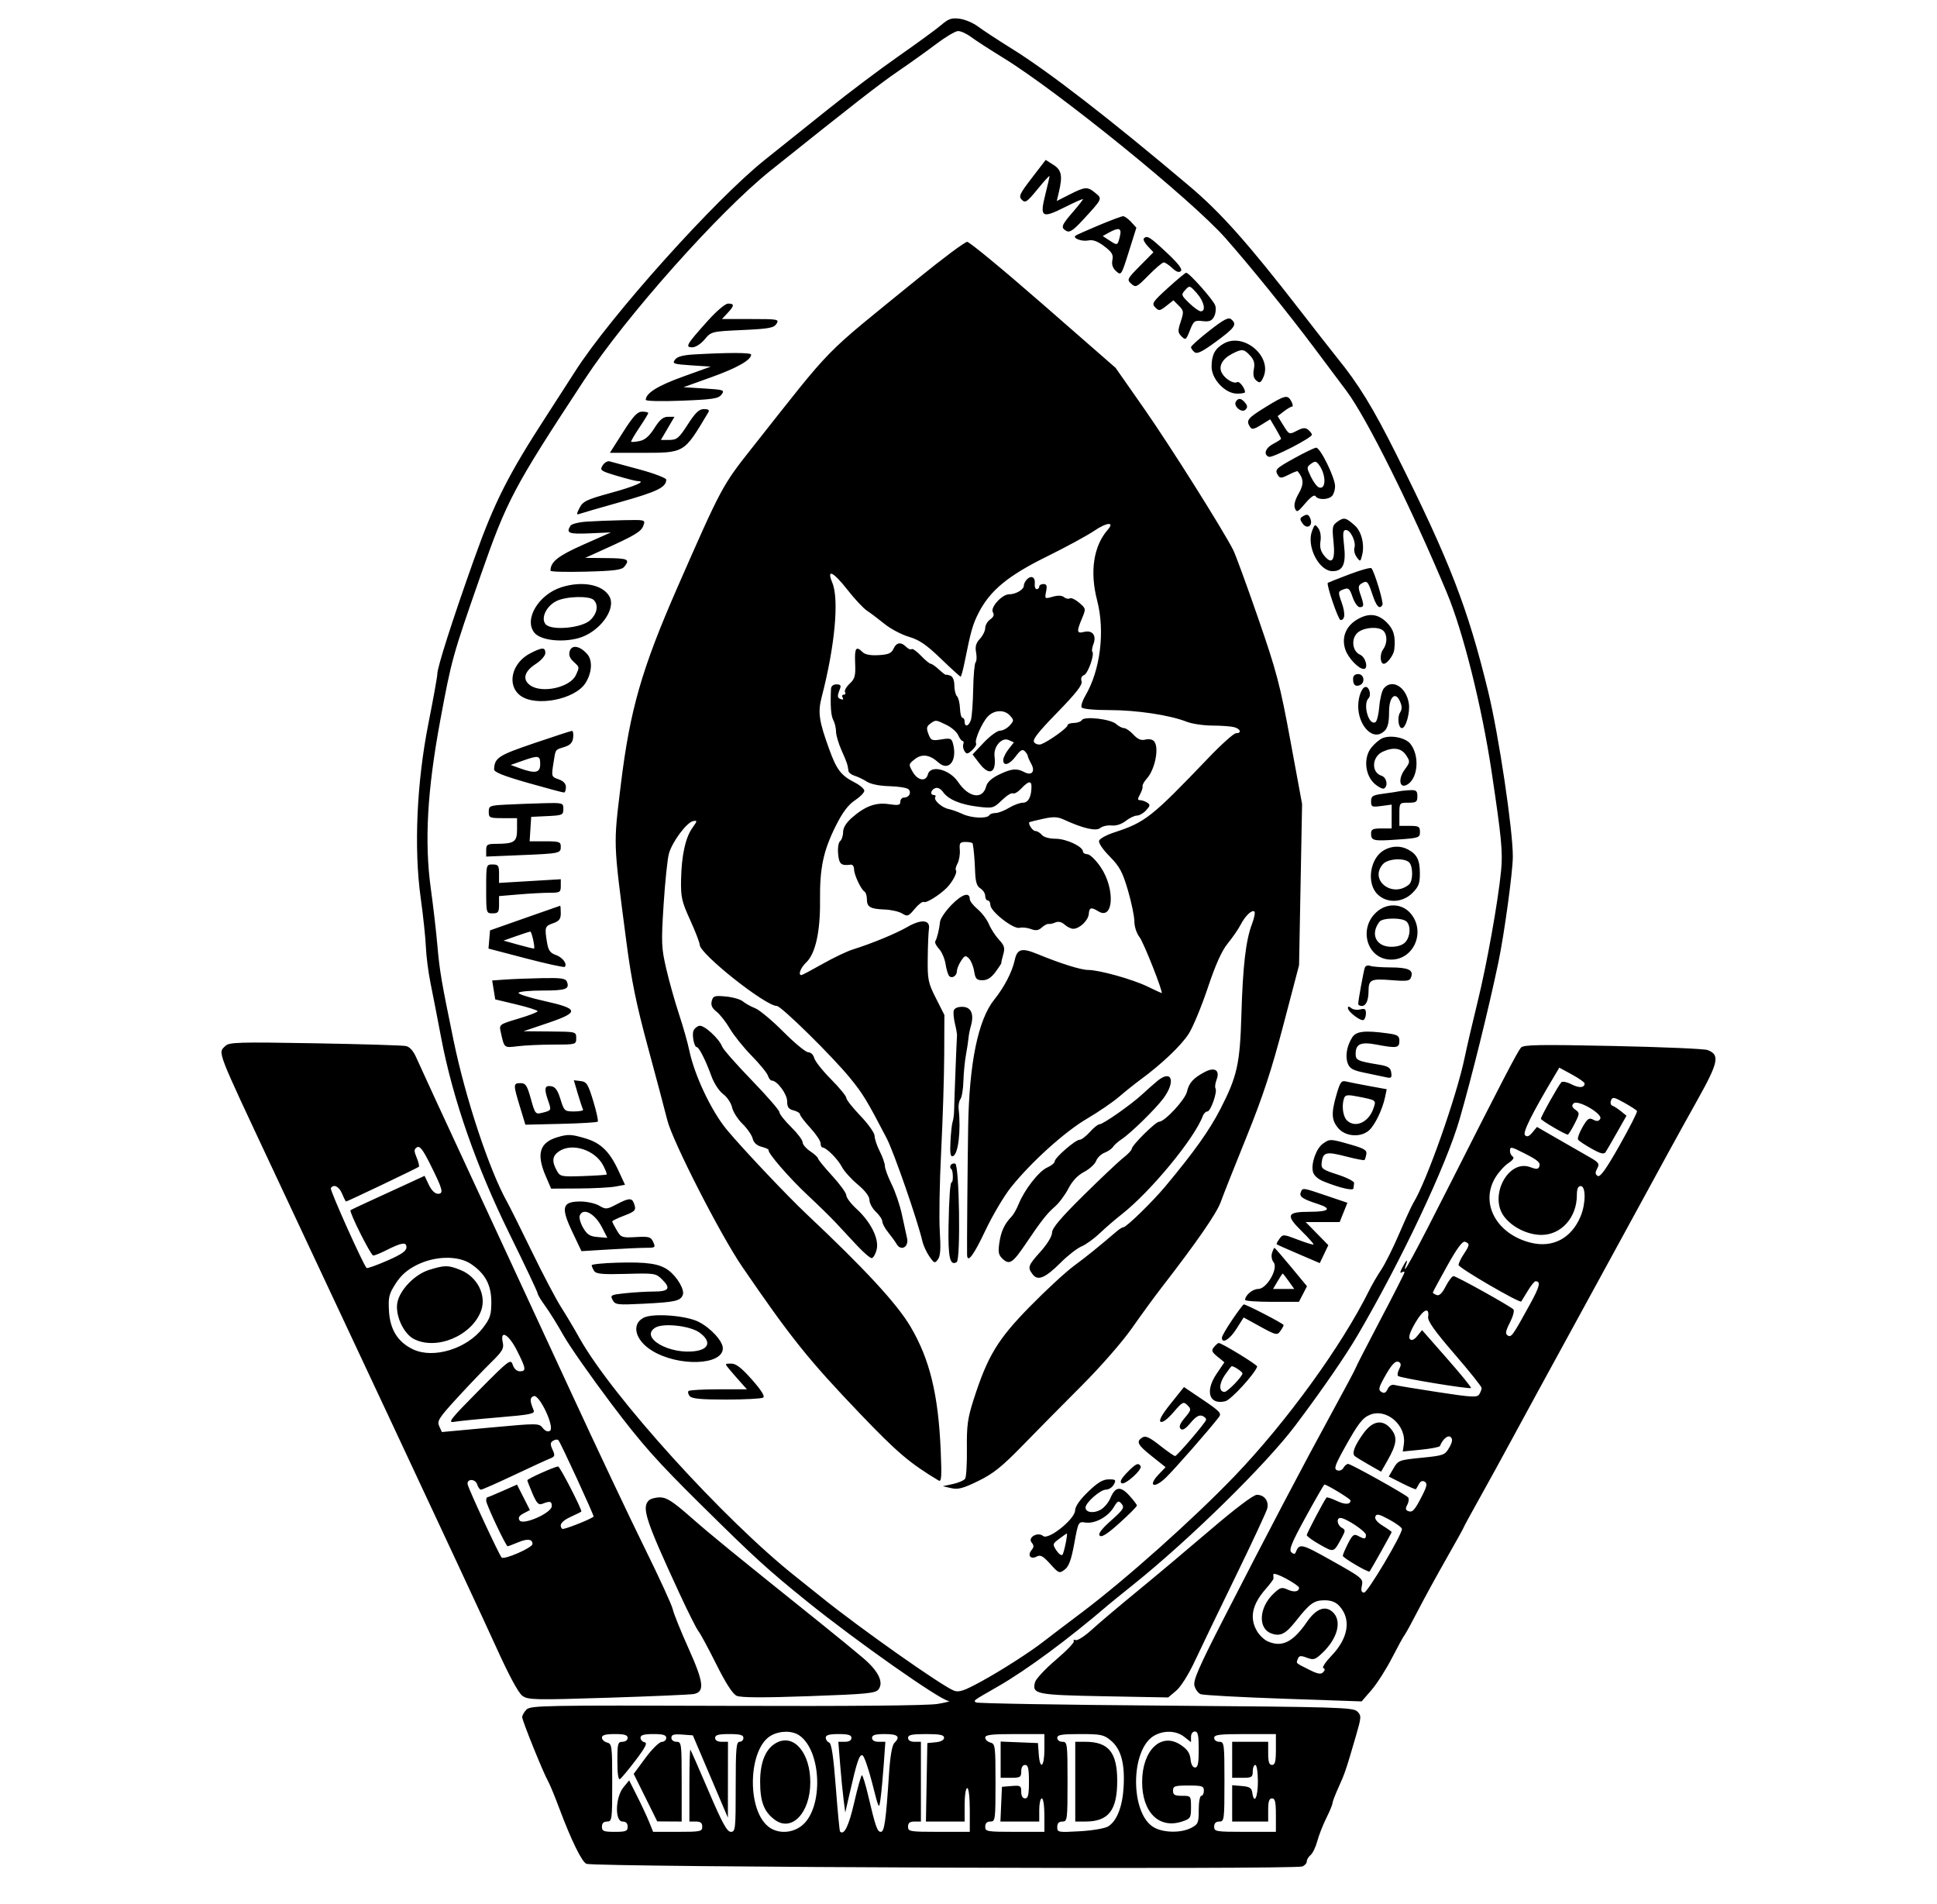 <svg xmlns="http://www.w3.org/2000/svg" width="753" height="740" viewBox="0 0 753 740" version="1.1">
	<path d="M 365.910 9.707 C 364.035 11.317, 356.586 16.761, 349.358 21.805 C 342.130 26.849, 329.908 36.043, 322.198 42.238 C 314.488 48.432, 303.367 57.325, 297.485 62 C 277.987 77.497, 237.062 123.125, 223.461 144.534 C 221.376 147.815, 216.457 155.450, 212.530 161.500 C 197.542 184.588, 192.204 195.147, 184.277 217.389 C 175.903 240.889, 170 259.342, 170 262.024 C 170 262.995, 168.449 271.600, 166.554 281.145 C 161.989 304.132, 160.853 329.731, 163.542 349 C 164.502 355.875, 165.406 364.425, 165.552 368 C 165.697 371.575, 166.502 377.875, 167.341 382 C 168.179 386.125, 170.062 395.800, 171.524 403.500 C 176.005 427.096, 185.162 453.371, 197.982 479.419 C 204.042 491.732, 209 502.211, 209 502.706 C 209 503.201, 210.319 505.399, 211.931 507.591 C 213.542 509.783, 216.746 514.934, 219.049 519.038 C 221.352 523.142, 229.687 535.050, 237.570 545.500 C 249.593 561.438, 255.255 567.811, 272.701 585.046 C 293.644 605.735, 298.435 610.098, 314 622.657 C 332.928 637.929, 365.615 660.894, 368.761 661.131 C 369.717 661.203, 367.800 661.721, 364.500 662.282 C 360.684 662.931, 330.820 663.204, 282.440 663.032 C 212.143 662.783, 206.252 662.890, 204.690 664.453 C 203.761 665.382, 203 666.719, 203 667.424 C 203 668.807, 211.275 689.265, 213.109 692.417 C 213.723 693.471, 215.671 698.196, 217.439 702.917 C 222.088 715.333, 226.278 723.870, 228 724.434 C 231.978 725.737, 502.932 726.731, 506.257 725.455 C 507.216 725.087, 508 724.214, 508 723.515 C 508 722.817, 508.672 721.687, 509.493 721.006 C 510.314 720.325, 511.480 717.907, 512.083 715.634 C 512.687 713.360, 514.266 709.326, 515.591 706.668 C 516.916 704.010, 518 701.394, 518 700.854 C 518 700.314, 519.061 697.538, 520.358 694.686 C 522.796 689.324, 523.308 687.810, 527.111 674.721 C 529.248 667.363, 529.277 666.849, 527.650 665.221 C 526.065 663.635, 520.214 663.457, 452.997 662.949 C 412.884 662.646, 379.750 662.083, 379.366 661.699 C 378.502 660.835, 377.856 661.302, 388 655.466 C 399.277 648.978, 415.262 637.157, 431 623.664 C 431.825 622.957, 436.100 619.492, 440.500 615.966 C 462.523 598.313, 492.177 569.196, 503.609 553.998 C 513.951 540.249, 522.977 527.168, 527.758 519 C 544.816 489.857, 562.215 453.003, 567.415 435 C 572.173 418.528, 578.585 392.611, 582.460 374.191 C 584.743 363.338, 588.081 338.981, 588.105 333 C 588.147 322.609, 582.636 285.706, 578.514 268.772 C 570.601 236.266, 563.624 218.246, 542.850 176.665 C 533.753 158.458, 528.179 149.368, 519.752 139 C 518.187 137.075, 511.719 128.804, 505.377 120.620 C 485.220 94.606, 474.574 82.644, 462.500 72.443 C 431.549 46.296, 407.759 27.883, 393.380 18.947 C 387.946 15.570, 382.006 11.678, 380.180 10.299 C 378.353 8.919, 375.163 7.563, 373.090 7.285 C 369.955 6.865, 368.746 7.273, 365.910 9.707 M 364 17.065 C 360.425 19.769, 353.803 24.505, 349.285 27.589 C 341.917 32.619, 332.263 40.134, 299.500 66.345 C 279.524 82.326, 243.390 122.913, 227.248 147.500 C 199.474 189.805, 197.132 194.226, 186.730 224 C 175.924 254.932, 175.538 256.321, 171.148 280 C 166.073 307.380, 164.964 327.253, 167.491 345.500 C 168.406 352.100, 169.528 361.775, 169.986 367 C 170.906 377.491, 171.524 381.137, 176.343 404.500 C 180.948 426.828, 190.192 454.736, 197.045 467 C 198.120 468.925, 202.501 477.700, 206.779 486.500 C 211.057 495.300, 216.142 504.975, 218.079 508 C 220.015 511.025, 223.230 516.425, 225.223 520 C 237.834 542.625, 281.729 591.021, 309.572 613 C 311.314 614.375, 315.835 617.991, 319.619 621.036 C 334.574 633.069, 366.191 655.338, 370.864 657.131 C 372.779 657.865, 374.776 657.194, 381.364 653.600 C 389.301 649.272, 400.676 641.972, 405.900 637.855 C 407.330 636.728, 413.969 631.687, 420.653 626.653 C 437.793 613.744, 464.130 590.226, 480.068 573.596 C 500.236 552.553, 521.706 522.913, 532.292 501.500 C 533.380 499.300, 535.480 495.700, 536.959 493.500 C 538.438 491.300, 541.578 485, 543.937 479.500 C 546.296 474, 548.782 468.600, 549.461 467.500 C 554.604 459.168, 566.253 426.142, 569.390 411 C 570.245 406.875, 572.494 397.200, 574.389 389.500 C 578.020 374.741, 582.386 350.360, 583.547 338.358 C 584.242 331.165, 583.716 325.687, 579.865 300 C 576.066 274.661, 568.808 245.595, 562.509 230.500 C 548.711 197.433, 531.274 162.374, 523.432 151.933 C 520.719 148.322, 515.157 140.897, 511.072 135.433 C 501.029 122.002, 486.006 103.427, 476.348 92.500 C 463.217 77.642, 411.341 35.571, 390 22.471 C 384.775 19.264, 379.108 15.596, 377.406 14.320 C 375.704 13.044, 373.454 12.034, 372.406 12.075 C 371.358 12.116, 367.575 14.362, 364 17.065 M 401.122 69.168 C 396.339 75.397, 395.910 76.339, 397.246 77.674 C 398.581 79.009, 399.259 78.547, 403.374 73.496 C 405.918 70.372, 408 68.103, 408 68.453 C 408 68.803, 407.263 72.022, 406.363 75.607 C 404.135 84.474, 404.989 85.038, 413.875 80.563 C 417.794 78.589, 421 77.178, 421 77.427 C 421 77.675, 419.200 79.958, 417 82.500 C 412.561 87.629, 412.275 88.495, 414.593 89.792 C 415.811 90.474, 417.289 89.486, 420.876 85.592 C 428.649 77.151, 428.580 77.298, 425.868 75.039 C 422.779 72.466, 421.896 72.512, 415.873 75.564 L 410.813 78.129 411.603 74.814 C 413.144 68.347, 412.699 66.073, 409.500 64.055 L 406.500 62.163 401.122 69.168 M 427 87.629 C 422.325 89.587, 418.288 91.396, 418.029 91.649 C 417.006 92.648, 420.647 93.966, 423.045 93.464 C 424.848 93.087, 426.664 93.743, 429.275 95.716 C 432.266 97.976, 432.862 98.982, 432.442 101.061 C 432.086 102.819, 432.544 104.182, 433.901 105.411 C 435.844 107.169, 435.928 107.040, 438.819 97.850 L 441.760 88.500 439.706 86.250 C 438.576 85.013, 437.167 84.016, 436.576 84.035 C 435.984 84.054, 431.675 85.672, 427 87.629 M 431.089 90.407 L 428.678 91.743 431.370 93.507 C 434.430 95.512, 434.481 95.489, 435.378 91.750 C 436.127 88.630, 434.957 88.263, 431.089 90.407 M 444.658 92.676 C 444.286 93.048, 444.973 94.407, 446.185 95.697 L 448.389 98.043 443.161 103.337 C 438.146 108.415, 438.008 108.698, 439.774 110.295 C 441.515 111.871, 441.877 111.694, 446.519 106.980 C 449.217 104.241, 451.863 102, 452.398 102 C 452.933 102, 454.419 102.984, 455.699 104.187 C 457.297 105.688, 458.350 106.050, 459.057 105.343 C 459.765 104.635, 458.026 102.383, 453.508 98.156 C 446.948 92.020, 445.938 91.395, 444.658 92.676 M 356.873 108.250 C 318.413 139.548, 325.097 132.721, 292.116 174.383 C 280.825 188.644, 280.336 189.561, 263.474 228.013 C 249.471 259.948, 244.874 275.933, 241.339 305 C 238.431 328.904, 238.349 326.573, 243.491 365.976 C 245.460 381.064, 247.347 390.301, 251.867 406.976 C 255.075 418.814, 258.469 431.597, 259.408 435.382 C 261.434 443.544, 280.028 479.931, 288.502 492.313 C 307.364 519.876, 314.375 528.622, 334.246 549.379 C 348.808 564.590, 353.599 568.668, 364.862 575.438 C 365.994 576.118, 366.136 574.158, 365.700 563.878 C 364.769 541.918, 361.423 528.232, 353.870 515.500 C 348.631 506.668, 336.027 493.039, 313.500 471.848 C 305.937 464.733, 288.464 446.243, 282.518 439.061 C 276.512 431.808, 269.958 417.932, 267.935 408.187 C 267.318 405.216, 265.524 398.895, 263.949 394.142 C 262.373 389.389, 260.153 381.495, 259.016 376.600 C 257.105 368.376, 257.026 366.479, 257.975 351.600 C 258.539 342.745, 259.469 333.824, 260.040 331.775 C 261.321 327.187, 266.944 319.635, 269.437 319.154 C 271.145 318.825, 271.126 319.014, 269.177 321.752 C 266.456 325.573, 264.939 332.509, 264.761 341.946 C 264.633 348.684, 265.017 350.378, 268.309 357.626 C 270.339 362.095, 272 366.409, 272 367.212 C 272 370.736, 297.549 391, 301.993 391 C 303.683 391, 323.585 410.579, 330.455 419 C 335.470 425.147, 337.018 427.694, 344.678 442.399 C 347.475 447.770, 356.684 474.308, 358.593 482.500 C 358.977 484.150, 360.200 486.798, 361.310 488.385 C 363.190 491.072, 363.418 491.148, 364.628 489.494 C 365.581 488.191, 365.771 485.287, 365.339 478.608 C 365.015 473.599, 365.255 459.600, 365.872 447.500 C 366.489 435.400, 367.024 418.525, 367.061 410 L 367.129 394.500 363.840 388 C 360.812 382.013, 360.560 380.790, 360.649 372.500 C 360.703 367.550, 360.916 362.375, 361.123 361 C 361.655 357.473, 358.084 357.179, 352.714 360.307 C 348.416 362.811, 338.694 366.816, 331.500 369.046 C 329.300 369.728, 324.028 372.246, 319.785 374.643 C 315.541 377.039, 311.829 379, 311.535 379 C 310.153 379, 311.244 376.120, 313.387 374.106 C 316.993 370.718, 318.910 362.154, 318.782 350 C 318.649 337.322, 320.067 330.647, 324.964 320.889 C 327.563 315.710, 329.768 312.777, 332.336 311.082 C 334.351 309.753, 336 308.074, 336 307.353 C 336 306.631, 334.313 305.179, 332.250 304.127 C 326.975 301.434, 325.264 299.217, 322.410 291.371 C 318.349 280.207, 317.872 276.916, 319.440 270.872 C 324.580 251.061, 326.257 232.945, 323.551 226.468 C 321.212 220.869, 323.911 222.169, 329.531 229.347 C 332.264 232.838, 335.625 236.433, 337 237.335 C 338.375 238.237, 341.442 240.552, 343.816 242.479 C 346.190 244.406, 350.465 246.667, 353.316 247.504 C 357.353 248.688, 360.107 250.572, 365.758 256.013 C 369.750 259.856, 373.205 263, 373.436 263 C 373.667 263, 374.375 260.413, 375.009 257.250 C 377.425 245.194, 378.160 242.620, 380.471 238.127 C 384.911 229.497, 391.884 223.746, 406.855 216.365 C 414.360 212.665, 422.684 208.146, 425.354 206.324 C 430.229 202.997, 433.436 202.711, 430.682 205.849 C 425.103 212.206, 423.589 222.161, 426.500 233.339 C 429.634 245.372, 427.760 260.512, 421.909 270.430 C 420.772 272.357, 420.129 274.399, 420.480 274.967 C 420.851 275.568, 425.377 276, 431.309 276 C 441.881 276, 454.745 277.938, 461.270 280.512 C 463.344 281.331, 467.844 282.006, 471.270 282.014 C 474.697 282.021, 478.512 282.299, 479.750 282.630 C 482.291 283.311, 482.805 285, 480.472 285 C 479.631 285, 474.793 289.336, 469.722 294.636 C 447.647 317.702, 445.269 319.582, 433.120 323.555 C 430.209 324.508, 427.580 325.932, 427.277 326.720 C 426.950 327.574, 428.601 330.057, 431.356 332.854 C 435.255 336.813, 436.378 338.891, 438.472 346.027 C 439.839 350.687, 440.967 356.127, 440.979 358.115 C 440.991 360.193, 441.853 362.815, 443.007 364.282 C 444.598 366.304, 452.368 386, 451.575 386 C 451.465 386, 448.964 384.837, 446.017 383.416 C 440.174 380.597, 427.268 377, 422.997 377 C 420.210 377, 412.233 374.497, 403.346 370.836 C 397.192 368.300, 395.426 368.767, 394.472 373.182 C 393.490 377.734, 390.386 383.723, 386.533 388.500 C 380.241 396.304, 376.774 413.181, 376.366 438 C 376.136 451.970, 375.853 485.550, 375.947 487.750 C 376.091 491.149, 378.459 488.006, 383.021 478.359 C 385.788 472.507, 390.245 464.962, 392.926 461.593 C 400.721 451.797, 413.909 439.883, 422.585 434.798 C 426.998 432.213, 432.609 428.377, 435.054 426.276 C 437.499 424.174, 441.300 421.136, 443.500 419.524 C 451.557 413.620, 459.167 406.386, 462.079 401.862 C 463.721 399.311, 467.059 391.277, 469.497 384.008 C 472.588 374.793, 474.956 369.536, 477.318 366.646 C 479.181 364.365, 481.417 361.117, 482.286 359.427 C 484.084 355.935, 486.748 353.415, 487.669 354.335 C 488.010 354.676, 487.563 356.878, 486.676 359.228 C 484.293 365.539, 483.142 375.459, 482.583 394.500 C 482.026 413.492, 480.957 418.310, 474.508 430.892 C 470.203 439.291, 464.226 447.699, 453.014 461.127 C 448.026 467.102, 437.913 476.962, 436.750 476.985 C 436.337 476.993, 435.212 477.670, 434.250 478.490 C 426.299 485.258, 422.707 488.157, 417.551 491.968 C 414.279 494.386, 406.501 501.570, 400.265 507.932 C 387.810 520.641, 383.915 527.091, 378.486 544 C 376.172 551.207, 375.775 554.097, 375.877 563 C 375.943 568.775, 375.641 574.050, 375.206 574.722 C 374.772 575.395, 372.635 576.331, 370.458 576.803 L 366.500 577.660 369.771 578.414 C 372.429 579.027, 374.401 578.506, 380.288 575.636 C 386.110 572.797, 389.494 570.090, 397.517 561.850 C 403.007 556.210, 413.365 545.724, 420.533 538.548 C 427.920 531.153, 436.368 521.486, 440.033 516.236 C 443.590 511.141, 448.848 503.941, 451.718 500.236 C 465.231 482.791, 472.986 471.576, 474.536 467.240 C 475.467 464.633, 479.968 453.275, 484.537 442 C 490.871 426.367, 494.287 416, 498.923 398.332 L 505.003 375.165 505.592 343.832 L 506.181 312.500 501.659 288 C 497.609 266.057, 496.299 261.075, 489.100 240.260 C 484.679 227.478, 480.313 215.553, 479.398 213.760 C 475.217 205.566, 454.682 172.992, 444.711 158.738 L 433.686 142.976 405.642 118.488 C 390.218 105.020, 376.876 94, 375.992 94 C 375.108 94, 366.504 100.412, 356.873 108.250 M 454 111.935 C 448.061 117.328, 447.636 117.977, 449.071 119.454 C 450.515 120.940, 450.864 120.895, 453.404 118.897 L 456.168 116.723 458.259 118.815 C 460.199 120.755, 460.253 121.203, 459.002 124.994 C 457.805 128.620, 457.842 129.270, 459.324 130.752 C 460.885 132.313, 461.098 132.160, 462.567 128.421 C 464.025 124.710, 464.383 124.446, 467.481 124.808 C 470.108 125.115, 471.069 124.740, 471.967 123.061 C 472.596 121.886, 472.802 119.953, 472.425 118.765 C 471.752 116.642, 462.288 105.984, 461.105 106.016 C 460.772 106.025, 457.575 108.689, 454 111.935 M 460.743 112.732 C 459.102 114.545, 459.173 114.775, 462.310 117.815 C 464.117 119.567, 466.136 121, 466.798 121 C 468.936 121, 468.075 117.115, 465.231 113.932 C 462.530 110.910, 462.419 110.880, 460.743 112.732 M 274.842 125.019 C 266.838 133.959, 266.242 135, 269.127 135 C 270.392 135, 272.467 133.668, 273.928 131.917 C 276.483 128.856, 276.588 128.830, 288.598 128.277 C 298.941 127.801, 300.862 127.450, 301.855 125.860 C 302.962 124.088, 302.486 124, 291.834 124 L 280.651 124 282.826 121.686 C 285.506 118.832, 285.560 118, 283.063 118 C 281.929 118, 278.524 120.907, 274.842 125.019 M 470.126 128.539 C 466.206 131.605, 463 134.483, 463 134.935 C 463 135.386, 463.599 136.253, 464.332 136.861 C 465.356 137.710, 467.317 136.754, 472.798 132.733 C 480.134 127.352, 480.998 126.073, 478.626 124.104 C 477.544 123.206, 475.735 124.150, 470.126 128.539 M 475.775 133.509 C 472.307 135.454, 471 137.925, 471 142.534 C 471 147.397, 476.300 153, 480.900 153 C 482.605 153, 484 152.745, 484 152.434 C 484 150.882, 481.783 148.016, 480.970 148.518 C 479.652 149.333, 476.238 147.313, 474.988 144.977 C 473.595 142.375, 475.132 139.500, 478.980 137.510 C 482.824 135.523, 483.543 135.593, 485.969 138.197 C 487.492 139.832, 487.867 141.193, 487.432 143.512 C 487.027 145.670, 487.324 147.024, 488.399 147.916 C 489.713 149.006, 490.126 148.817, 491.102 146.676 C 494.742 138.688, 483.603 129.119, 475.775 133.509 M 270.072 137.745 C 265.487 138.002, 263.286 138.592, 262.396 139.802 C 261.258 141.350, 261.815 141.544, 268.712 142 L 276.276 142.500 265.402 146.431 C 255.647 149.957, 251.130 152.775, 251.033 155.398 C 251.014 155.914, 256.996 156.059, 265.073 155.740 C 277.190 155.260, 279.334 154.927, 280.498 153.341 C 281.776 151.602, 281.404 151.472, 273.780 151 L 265.709 150.500 276.605 146.584 C 286.607 142.989, 292 139.921, 292 137.826 C 292 137.028, 283.441 136.997, 270.072 137.745 M 491.783 158.349 C 484.979 162.554, 484.328 163.390, 485.914 165.894 C 486.644 167.049, 487.399 166.917, 490.291 165.129 L 493.785 162.970 495.892 166.542 C 497.052 168.507, 498 170.302, 498 170.531 C 498 170.761, 496.650 171.647, 495 172.500 C 491.903 174.101, 491.027 176.689, 493.287 177.557 C 494.644 178.077, 510 170.175, 510 168.956 C 510 168.565, 509.357 167.712, 508.572 167.060 C 507.459 166.136, 506.483 166.216, 504.146 167.425 C 501.168 168.964, 501.132 168.950, 498.915 165.362 L 496.682 161.749 499.091 159.897 C 500.416 158.878, 501.853 158.034, 502.285 158.022 C 502.717 158.010, 502.589 157.100, 502 156 C 500.557 153.304, 499.586 153.527, 491.783 158.349 M 480.441 156.096 C 479.368 157.831, 482.720 160.680, 484.150 159.250 C 485.037 158.363, 485.009 157.716, 484.035 156.542 C 482.527 154.725, 481.376 154.582, 480.441 156.096 M 267.360 164.991 C 263.932 170.312, 263.131 170.983, 260.208 170.991 L 256.916 171 259.553 166.500 L 262.190 162 259.687 162 C 257.816 162, 256.478 163.115, 254.390 166.415 C 252.422 169.527, 250.723 171.005, 248.639 171.422 C 247.012 171.748, 245.540 171.873, 245.368 171.702 C 245.197 171.530, 246.619 169.070, 248.528 166.234 C 250.438 163.399, 252 160.836, 252 160.539 C 252 160.243, 250.937 160, 249.637 160 C 247.774 160, 246.196 161.693, 242.182 168 L 237.090 176 248.420 176 C 266.446 176, 265.645 176.468, 275.369 160.250 C 275.886 159.386, 275.361 159, 273.669 159 C 271.773 159, 270.349 160.351, 267.360 164.991 M 503.250 178.047 C 495.787 182.186, 495.436 182.561, 496.883 184.844 C 497.584 185.952, 498.303 185.895, 500.960 184.521 C 502.734 183.603, 504.308 182.998, 504.457 183.176 C 506.840 186.016, 506.942 188.205, 504.860 191.823 C 503.406 194.348, 502.911 196.311, 503.406 197.578 C 504.084 199.309, 504.486 199.113, 507.439 195.619 C 509.522 193.155, 510.975 192.151, 511.419 192.869 C 512.340 194.360, 516.283 194.317, 517.800 192.800 C 518.460 192.140, 519 190.412, 519 188.960 C 519 185.684, 513.269 173.995, 511.672 174.013 C 511.027 174.020, 507.238 175.836, 503.250 178.047 M 234.265 180.919 C 233.108 182.798, 233.461 183.053, 239.873 184.962 C 243.636 186.083, 247.256 187, 247.917 187 C 251.443 187, 246.852 189.010, 237.439 191.586 C 228.060 194.153, 226.615 194.844, 225.296 197.396 C 224.102 199.703, 224.072 200.187, 225.149 199.776 C 225.892 199.492, 233.250 197.360, 241.500 195.039 C 255.476 191.106, 259 189.377, 259 186.451 C 259 185.810, 254.387 184.035, 248.750 182.507 C 243.113 180.979, 237.825 179.546, 237 179.322 C 236.175 179.097, 234.944 179.816, 234.265 180.919 M 509.657 180.261 C 507.915 181.535, 507.912 181.748, 509.583 185.252 C 510.543 187.265, 511.947 189.149, 512.702 189.439 C 515.547 190.531, 515.601 184.570, 512.782 180.716 C 511.666 179.191, 511.212 179.125, 509.657 180.261 M 506.250 200.824 C 505.266 201.449, 505.305 202.030, 506.433 203.559 C 508.124 205.850, 510.464 204.372, 509.426 201.667 C 508.716 199.816, 508.096 199.652, 506.250 200.824 M 520.040 202.685 C 517.934 204.160, 517.804 204.784, 518.397 210.571 C 519.141 217.829, 517.833 219.747, 514.744 215.932 C 513.386 214.255, 512.966 212.600, 513.329 210.359 C 513.634 208.480, 513.293 206.418, 512.498 205.336 C 511.231 203.611, 511.084 203.672, 510.062 206.347 C 507.784 212.315, 512.719 222, 518.037 222 C 522.107 222, 523.337 219.211, 522.489 211.903 C 521.933 207.119, 522.076 206, 523.241 206 C 525.036 206, 527.245 210.652, 526.526 212.917 C 526.232 213.846, 526.631 215.481, 527.414 216.551 C 528.785 218.426, 528.862 218.396, 529.529 215.742 C 530.540 211.714, 529.292 206.611, 526.735 204.309 C 523.234 201.158, 522.480 200.975, 520.040 202.685 M 228.022 202.745 C 225.009 202.952, 222.203 203.656, 221.787 204.310 C 219.942 207.212, 221.074 207.666, 229.250 207.302 L 237.500 206.935 226.818 211.671 C 216.896 216.071, 214 218.365, 214 221.826 C 214 222.228, 220.188 222.393, 227.750 222.192 C 238.884 221.896, 241.738 221.522, 242.750 220.222 C 244.961 217.384, 244.150 217.001, 235.750 216.918 L 227.500 216.836 235 213.435 C 247.083 207.956, 249.270 206.628, 250.126 204.250 C 250.929 202.019, 250.864 202.002, 242.218 202.185 C 237.423 202.287, 231.035 202.539, 228.022 202.745 M 524.500 223.248 C 520.100 224.921, 516.360 226.402, 516.189 226.539 C 515.506 227.087, 520.258 241, 521.129 241 C 522.892 241, 523.055 238.406, 521.557 234.162 C 520.102 230.036, 520.122 229.890, 522.279 229.079 C 524.236 228.343, 524.658 228.704, 525.833 232.122 C 526.567 234.255, 527.804 236, 528.583 236 C 530.296 236, 530.338 235.268, 528.865 231.042 C 527.954 228.428, 528.003 227.612, 529.115 226.908 C 531.407 225.456, 531.771 225.796, 533.500 231 C 535.089 235.785, 536.255 237.014, 537.419 235.130 C 537.957 234.260, 534.286 222.073, 533.119 220.854 C 532.779 220.498, 528.900 221.575, 524.500 223.248 M 399.212 225.188 C 398.546 225.854, 398 226.969, 398 227.665 C 398 229.181, 394.865 231, 392.253 231 C 389.505 231, 384.859 236.154, 385.977 237.962 C 386.594 238.961, 386.274 239.820, 384.934 240.759 C 383.870 241.504, 383 243.007, 383 244.099 C 383 245.190, 382.072 247.077, 380.938 248.292 C 379.413 249.925, 379.026 251.300, 379.450 253.572 C 379.766 255.261, 379.681 256.986, 379.262 257.405 C 378.843 257.823, 378.420 262.516, 378.323 267.833 C 378.225 273.150, 377.835 278.512, 377.456 279.750 C 376.680 282.283, 375 282.796, 375 280.500 C 375 279.675, 374.623 279, 374.162 279 C 373.701 279, 373.262 277.346, 373.186 275.324 C 373.110 273.302, 372.587 271.187, 372.024 270.624 C 371.461 270.061, 371 268.163, 371 266.407 C 371 264.481, 370.400 262.984, 369.490 262.634 C 368.659 262.316, 367.861 262.155, 367.716 262.277 C 367.571 262.400, 366.366 261.488, 365.038 260.250 C 363.710 259.012, 362.262 258, 361.820 258 C 361.379 258, 359.659 256.579, 358 254.842 C 356.340 253.106, 354.708 251.959, 354.372 252.295 C 354.036 252.630, 353.108 252.251, 352.310 251.452 C 350.248 249.390, 348.461 249.652, 347.332 252.181 C 346.559 253.914, 345.376 254.419, 341.568 254.641 C 338.387 254.825, 336.285 254.428, 335.317 253.459 C 332.786 250.929, 332.179 251.833, 332.431 257.750 C 332.643 262.699, 332.344 263.814, 330.282 265.754 C 328.965 266.994, 328.164 268.457, 328.503 269.004 C 328.841 269.552, 328.615 270, 328 270 C 327.385 270, 327.196 270.508, 327.580 271.130 C 328.008 271.822, 327.740 272.064, 326.889 271.755 C 325.444 271.230, 325.394 270.675, 326.533 267.750 C 327.046 266.432, 326.709 266, 325.169 266 C 323.918 266, 323.094 266.679, 323.047 267.750 C 322.754 274.428, 323.033 278.193, 323.946 279.898 C 324.526 280.982, 325 282.986, 325 284.351 C 325 285.717, 325.971 289.009, 327.158 291.667 C 329.249 296.351, 329.524 297.170, 329.848 299.683 C 329.931 300.333, 331.012 301.167, 332.250 301.537 C 333.488 301.906, 335.625 302.932, 337 303.817 C 338.530 304.802, 341.949 305.485, 345.815 305.578 C 349.289 305.662, 352.602 306.202, 353.178 306.778 C 354.458 308.058, 353.411 310, 351.441 310 C 350.648 310, 350 310.726, 350 311.614 C 350 312.955, 349.254 313.115, 345.584 312.565 C 340.459 311.796, 336.290 313.329, 331.125 317.880 C 328.949 319.798, 327.750 321.762, 327.750 323.408 C 327.750 324.813, 327.229 326.395, 326.593 326.923 C 325.931 327.472, 325.602 329.621, 325.823 331.942 C 326.202 335.915, 326.977 336.565, 330.750 336.075 C 331.438 335.985, 332 336.763, 332 337.803 C 332 339.956, 334.658 345.670, 336.063 346.539 C 336.578 346.858, 337 348.190, 337 349.500 C 337 352.551, 338.287 353.295, 343.940 353.512 C 346.464 353.609, 349.523 354.310, 350.738 355.069 C 352.767 356.336, 353.165 356.187, 355.602 353.245 C 357.062 351.482, 358.652 350.285, 359.135 350.583 C 360.040 351.143, 365.256 347.905, 368.115 345.009 C 370.286 342.811, 372.291 338.958, 371.616 338.283 C 371.316 337.983, 371.589 336.784, 372.223 335.619 C 372.858 334.453, 373.262 332.094, 373.122 330.375 C 372.898 327.621, 373.173 327.250, 375.434 327.250 C 376.845 327.250, 378.057 327.531, 378.128 327.875 C 378.540 329.892, 378.910 334.167, 379.076 338.825 C 379.218 342.802, 379.739 344.444, 381.133 345.315 C 382.160 345.956, 383 347.273, 383 348.241 C 383 349.208, 383.450 350, 384 350 C 384.550 350, 385.002 350.788, 385.004 351.750 C 385.009 354.237, 393.946 361.247, 396.320 360.626 C 397.362 360.354, 399.354 360.564, 400.747 361.094 C 402.666 361.824, 403.700 361.677, 405.015 360.487 C 405.969 359.623, 407.144 359.007, 407.625 359.117 C 408.106 359.227, 409.304 358.966, 410.287 358.537 C 411.444 358.033, 412.706 358.329, 413.866 359.379 C 414.851 360.270, 416.360 361, 417.218 361 C 419.647 361, 423.073 357.739, 423.258 355.250 C 423.448 352.702, 424.202 352.485, 426.932 354.190 C 432.905 357.920, 433.597 345.461, 427.884 337.041 C 426.021 334.294, 423.713 332.040, 422.750 332.026 C 421.788 332.012, 421 331.543, 421 330.985 C 421 329.047, 414.516 326.007, 410.372 326.004 C 407.927 326.002, 405.737 325.389, 405 324.500 C 404.315 323.675, 403.183 323, 402.485 323 C 401.390 323, 399.460 320.038, 400.226 319.533 C 400.377 319.434, 402.750 318.858, 405.500 318.254 C 409.463 317.382, 411.122 317.441, 413.500 318.537 C 420.989 321.988, 426.086 323.173, 427.696 321.837 C 428.551 321.128, 430.542 320.683, 432.122 320.849 C 433.886 321.034, 436.011 320.350, 437.632 319.075 C 439.083 317.934, 441.039 317, 441.980 317 C 442.920 317, 444.529 316.073, 445.555 314.939 C 447.152 313.175, 447.210 312.745, 445.960 311.954 C 445.157 311.446, 443.922 311.024, 443.215 311.015 C 442.179 311.003, 442.172 310.563, 443.177 308.750 C 443.863 307.512, 444.309 306.101, 444.167 305.613 C 444.025 305.125, 444.770 303.775, 445.823 302.613 C 448.999 299.107, 450.684 290.661, 448.701 288.186 C 448.079 287.409, 446.689 287.112, 445.300 287.461 C 443.587 287.891, 442.317 287.367, 440.611 285.525 C 439.324 284.136, 437.683 283, 436.964 283 C 436.245 283, 434.881 282.297, 433.932 281.438 C 431.768 279.480, 421.560 278.284, 420.578 279.874 C 420.195 280.493, 418.784 281, 417.441 281 C 416.098 281, 415 281.418, 415 281.929 C 415 282.900, 407.725 288.124, 404.823 289.238 C 403.901 289.592, 402.656 289.291, 402.058 288.570 C 401.219 287.559, 403.267 284.898, 410.997 276.954 C 418.437 269.308, 420.874 266.178, 420.443 264.820 C 420.081 263.679, 420.449 262.765, 421.420 262.392 C 422.953 261.804, 425.609 254.276, 424.630 253.296 C 424.354 253.020, 424.559 251.661, 425.085 250.276 C 426.345 246.963, 424.630 244.804, 421.386 245.618 C 418.574 246.324, 418.457 245.545, 420.603 240.409 C 422.187 236.616, 422.175 236.547, 419.530 234.272 C 418.059 233.007, 416.418 232.242, 415.884 232.572 C 415.350 232.902, 414.335 232.693, 413.628 232.107 C 412.790 231.411, 411.257 231.353, 409.213 231.939 C 406.146 232.819, 406.094 232.778, 406.666 229.918 C 407.120 227.652, 406.887 227, 405.625 227 C 404.731 227, 404 227.450, 404 228 C 404 228.550, 403.555 229, 403.012 229 C 402.468 229, 402.131 228.037, 402.262 226.860 C 402.542 224.344, 400.936 223.464, 399.212 225.188 M 218.199 228.261 C 209.316 231.106, 203.581 240.792, 207.740 245.927 C 210.081 248.818, 218.189 249.834, 224.771 248.062 C 232.874 245.880, 239.632 236.917, 236.951 231.909 C 234.442 227.221, 226.357 225.648, 218.199 228.261 M 216.337 233.606 C 212.369 235.563, 210.146 240.266, 212.085 242.602 C 214.257 245.220, 226.142 244.155, 229.451 241.046 C 232.179 238.483, 232.752 235.152, 230.800 233.200 C 229.100 231.500, 220.094 231.753, 216.337 233.606 M 527.420 240.885 C 523.138 243.497, 521.463 247.844, 522.975 252.426 C 524.058 255.705, 528.118 260, 530.135 260 C 532.060 260, 530.914 255.437, 528.750 254.487 C 525.479 253.052, 525.129 247.723, 528.166 245.596 C 530.854 243.713, 536.098 243.498, 537.800 245.200 C 539.396 246.796, 539.321 250.179, 537.638 252.480 C 536.305 254.304, 536.521 258, 537.962 258 C 539.263 258, 541.809 254.552, 542.022 252.500 C 542.563 247.307, 541.830 244.676, 539.077 241.923 C 535.637 238.483, 531.904 238.151, 527.420 240.885 M 221.486 253.045 C 221.013 254.533, 221.441 255.762, 222.905 257.126 C 225.357 259.411, 225.320 259.204, 223.864 262.399 C 221.695 267.160, 210.774 269.631, 206.166 266.403 C 202.960 264.158, 203.753 260.991, 208.250 258.087 C 210.338 256.738, 212 254.853, 212 253.832 C 212 251.510, 210.848 251.527, 206.162 253.917 C 198.892 257.626, 196.864 266.347, 202.330 270.401 C 208.267 274.804, 223.386 271.919, 227.531 265.593 C 230.103 261.668, 230.456 256.765, 228.344 254.314 C 225.529 251.047, 222.309 250.452, 221.486 253.045 M 526 263.833 C 526 266.193, 526.841 266.998, 528.598 266.324 C 530.810 265.475, 530.329 262, 528 262 C 526.727 262, 526 262.667, 526 263.833 M 537.950 267.561 C 537.237 268.419, 536.451 271.577, 536.202 274.579 C 535.953 277.581, 535.287 280.322, 534.723 280.671 C 532.128 282.275, 529.660 273.740, 532.033 271.367 C 533.150 270.250, 532.329 267, 530.928 267 C 529.453 267, 528 270.714, 528 274.484 C 528 281.415, 532.867 287.212, 536.882 285.063 C 539.300 283.769, 540 281.855, 540 276.541 C 540 270.915, 542.395 268.578, 544.169 272.472 C 545.084 274.481, 545.106 275.600, 544.258 276.959 C 543.104 278.806, 543.616 283, 544.995 283 C 546.541 283, 548.241 276.873, 547.671 273.359 C 546.634 266.968, 541.154 263.700, 537.950 267.561 M 383.989 278.514 C 381.716 280.931, 378.732 287.757, 379.445 288.910 C 379.724 289.363, 379.036 290.562, 377.915 291.577 C 376.169 293.157, 375.745 293.212, 374.949 291.960 C 374.439 291.157, 374.227 289.938, 374.479 289.250 C 374.731 288.563, 374.608 288, 374.206 288 C 373.803 288, 373.030 286.988, 372.487 285.751 C 371.944 284.514, 369.925 282.736, 368 281.799 C 363.699 279.706, 363.775 279.713, 361.632 281.280 C 360.200 282.327, 360.071 283.056, 360.922 285.295 C 361.880 287.816, 362.272 287.980, 365.932 287.395 C 369.574 286.812, 369.954 286.968, 370.534 289.278 C 372.164 295.773, 368.771 299.956, 364.795 296.355 C 361.410 293.289, 358.412 292.888, 355.573 295.122 C 353.182 297.002, 353.163 297.123, 354.811 300.018 C 356.746 303.419, 359.939 303.950, 360.710 301 C 361.719 297.141, 369.145 299.008, 372.471 303.957 C 376.594 310.091, 382.052 310.914, 383.385 305.604 C 383.779 304.033, 385.511 302.447, 388.312 301.091 C 393.193 298.728, 395.237 298.521, 398.173 300.093 C 401.084 301.650, 402.558 299.887, 400.878 296.857 C 400.159 295.561, 399.555 294.185, 399.535 293.800 C 399.516 293.415, 398.984 292.584, 398.352 291.952 C 397.489 291.089, 396.638 291.571, 394.914 293.902 C 392.449 297.237, 390 297.987, 390 295.408 C 390 294.532, 390.933 292.629, 392.073 291.180 L 394.146 288.544 392.098 287.631 C 389.441 286.445, 386.176 290.190, 386.619 293.917 C 387.403 300.524, 384.604 301.792, 380.658 296.618 L 378.078 293.236 382.440 288.618 C 384.839 286.078, 387.677 284, 388.746 284 C 389.815 284, 391.505 283.100, 392.500 282 C 394.210 280.111, 394.215 279.895, 392.599 278.109 C 390.433 275.716, 386.443 275.903, 383.989 278.514 M 207.581 288.886 C 193.720 293.594, 192.279 294.534, 192.070 299.009 C 192.019 300.104, 195.635 301.554, 205.250 304.296 C 212.537 306.374, 218.838 308.057, 219.250 308.037 C 219.662 308.017, 220 307.077, 220 305.948 C 220 304.592, 219.035 303.560, 217.156 302.905 C 214.373 301.934, 214.330 301.805, 215.116 296.830 C 216.042 290.970, 215.655 291.545, 219.500 290.310 C 221.697 289.604, 222.585 288.630, 222.816 286.673 C 222.990 285.203, 222.765 284.035, 222.316 284.079 C 221.867 284.122, 215.236 286.285, 207.581 288.886 M 537.388 286.934 C 536.227 287.428, 534.270 289.108, 533.041 290.667 C 529.953 294.580, 530.652 301.444, 534.474 304.731 C 535.943 305.995, 537.562 306.771, 538.072 306.455 C 539.730 305.431, 539.052 302.151, 537.051 301.516 C 532.951 300.215, 533.288 294.101, 537.566 292.152 C 541.690 290.273, 544.792 290.752, 546.626 293.552 C 548.219 295.983, 548.193 296.247, 546.093 299.088 C 543.444 302.671, 543.998 306.607, 546.930 305.037 C 551.265 302.717, 551.995 293.661, 548.218 289.041 C 546.288 286.680, 540.587 285.570, 537.388 286.934 M 203.009 295.743 L 198.518 297.327 202.009 298.588 C 208.127 300.796, 210 300.424, 210 297 C 210 293.593, 209.404 293.486, 203.009 295.743 M 397.029 306.469 C 395.753 307.827, 394.286 308.677, 393.768 308.357 C 393.251 308.037, 391.324 309.232, 389.488 311.012 C 386.269 314.131, 385.936 314.224, 380.324 313.566 C 373.454 312.760, 368.640 310.751, 366.599 307.839 C 365.705 306.561, 364.514 305.972, 363.564 306.337 C 361.805 307.012, 361.428 309, 363.059 309 C 363.641 309, 363.877 309.390, 363.583 309.866 C 362.865 311.028, 366.209 313.963, 368.826 314.466 C 369.981 314.689, 372.405 315.559, 374.213 316.400 C 377.684 318.016, 383.712 318.275, 384.595 316.847 C 384.883 316.381, 385.981 316, 387.035 316 C 388.089 316, 390.425 315.102, 392.226 314.004 C 394.027 312.906, 396.460 312.006, 397.633 312.004 C 399.732 312, 400.955 309.717, 400.986 305.750 C 401.005 303.334, 399.762 303.560, 397.029 306.469 M 544 307.552 C 543.175 307.729, 540.362 308.154, 537.750 308.498 C 533.612 309.042, 533 309.425, 533 311.466 C 533 313.623, 533.319 313.767, 537 313.273 L 541 312.737 541 317.368 L 541 322 537 322 C 533.707 322, 533 322.343, 533 323.941 C 533 326.793, 533.837 326.985, 543.344 326.314 C 551.591 325.732, 552 325.592, 552 323.351 C 552 321.275, 551.533 321, 548 321 L 544 321 544 316.500 C 544 312.024, 544.019 312, 547.500 312 C 550.567 312, 551 311.690, 551 309.500 C 551 307.411, 550.548 307.019, 548.250 307.116 C 546.737 307.180, 544.825 307.376, 544 307.552 M 196.750 312.742 C 190.345 313.073, 190 313.217, 190 315.546 C 190 317.854, 190.327 318, 195.500 318 L 201 318 201 322.383 C 201 327.254, 199.960 327.960, 192.750 327.986 C 189.434 327.998, 189 328.285, 189 330.467 L 189 332.935 202.250 332.384 C 217.748 331.739, 218 331.686, 218 329.031 C 218 327.213, 217.365 327, 211.945 327 L 205.890 327 206.195 322.250 L 206.500 317.500 212.750 317.202 C 218.637 316.922, 219 316.762, 219 314.452 C 219 312.043, 218.863 312.003, 211.250 312.196 C 206.988 312.304, 200.463 312.549, 196.750 312.742 M 538.110 330.396 C 532.599 333.450, 531.092 343.183, 535.455 347.545 C 539.086 351.177, 545.187 350.967, 549.077 347.077 C 551.514 344.640, 551.995 343.352, 551.968 339.327 C 551.934 334.196, 550.840 332.040, 547.316 330.163 C 544.481 328.654, 541.099 328.739, 538.110 330.396 M 537.655 335.829 C 532.080 341.990, 541.222 349.210, 547.744 343.797 C 549.341 342.472, 549.378 336.778, 547.800 335.200 C 545.932 333.332, 539.557 333.728, 537.655 335.829 M 189 345.500 C 189 354.967, 189.009 355, 191.500 355 C 193.670 355, 194 354.557, 194 351.647 L 194 348.293 201.651 347.647 C 205.859 347.291, 211.259 347, 213.651 347 C 217.680 347, 218 346.807, 218 344.372 L 218 341.743 206 342.459 L 194 343.175 194 339.588 C 194 336.427, 193.702 336, 191.500 336 C 189.009 336, 189 336.033, 189 345.500 M 370.001 351.611 C 367.609 354.038, 365.555 357.031, 365.437 358.262 C 365.168 361.075, 364.275 364.747, 363.591 365.852 C 363.304 366.317, 363.953 367.646, 365.033 368.805 C 366.113 369.965, 367.261 372.620, 367.583 374.707 C 367.905 376.793, 368.541 378.888, 368.997 379.363 C 370.095 380.506, 372 379.265, 372 377.406 C 372 376.594, 372.719 374.832, 373.598 373.491 C 375 371.351, 375.374 371.232, 376.659 372.516 C 377.464 373.321, 378.379 375.559, 378.692 377.490 C 379.179 380.489, 379.652 381, 381.943 381 C 383.808 381, 385.355 380.011, 387.027 377.750 C 388.348 375.962, 389.362 374.396, 389.279 374.268 C 389.197 374.141, 389.521 372.670, 390 371 C 390.732 368.447, 390.469 367.530, 388.349 365.242 C 386.962 363.746, 385.207 361.039, 384.450 359.227 C 383.693 357.416, 381.707 354.783, 380.037 353.378 C 378.367 351.972, 377 350.235, 377 349.518 C 377 346.585, 374.099 347.452, 370.001 351.611 M 204 356.861 L 190.500 361.616 190.199 365.157 L 189.897 368.698 204.458 372.506 C 212.467 374.601, 219.250 376.083, 219.533 375.800 C 220.644 374.689, 218.697 372.090, 216.067 371.173 C 213.882 370.411, 213.161 369.392, 212.659 366.353 C 211.672 360.379, 211.801 359.965, 215 358.850 C 217.404 358.012, 218 357.228, 218 354.902 C 218 353.306, 217.887 352.024, 217.750 352.053 C 217.613 352.082, 211.425 354.246, 204 356.861 M 535.707 354.016 C 527.722 360.297, 531.200 373.037, 540.885 372.978 C 549.711 372.923, 554.281 362.053, 548.411 355.077 C 545.240 351.308, 539.735 350.848, 535.707 354.016 M 536.278 358.250 C 532.574 363.036, 534.911 368, 540.868 368 C 543.301 368, 545.292 367.335, 546.345 366.171 C 548.281 364.032, 548.516 359.916, 546.800 358.200 C 545.219 356.619, 537.512 356.655, 536.278 358.250 M 200.615 363.875 L 195.730 365.596 201.600 367.230 C 204.828 368.128, 207.536 368.782, 207.616 368.682 C 208.049 368.146, 206.674 362.012, 206.137 362.078 C 205.786 362.120, 203.302 362.929, 200.615 363.875 M 530.554 376.146 C 530.046 377.633, 528 388.877, 528 390.184 C 528 390.633, 528.627 391, 529.393 391 C 531.037 391, 531.994 388.871, 532.015 385.168 C 532.041 380.770, 532.926 380.343, 540.759 380.955 C 547.271 381.463, 548.079 381.328, 548.616 379.636 C 549.472 376.938, 547.402 376.033, 540.332 376.015 C 536.939 376.007, 533.456 375.728, 532.590 375.396 C 531.705 375.057, 530.814 375.385, 530.554 376.146 M 196.415 380.732 L 191.330 381.093 191.928 384.770 L 192.525 388.448 200.763 390.415 C 205.293 391.497, 209 392.681, 209 393.046 C 209 393.410, 205.626 394.710, 201.501 395.935 C 194.268 398.082, 194.023 398.256, 194.594 400.830 C 196.082 407.541, 195.804 407.303, 201.358 406.635 C 204.186 406.295, 210.438 406.013, 215.250 406.009 C 223.914 406, 224 405.976, 224 403.500 C 224 401.002, 223.993 401, 213.750 400.912 L 203.500 400.824 212.750 397.701 C 225.397 393.432, 225.207 392.089, 211.525 389.053 C 205.764 387.774, 201.291 386.339, 201.584 385.864 C 201.878 385.389, 206.115 385, 211 385 C 219.997 385, 221.496 384.456, 220.396 381.590 C 219.892 380.277, 218.192 380.032, 210.643 380.185 C 205.614 380.287, 199.212 380.533, 196.415 380.732 M 276.690 389.079 C 276.271 390.680, 276.791 391.834, 278.555 393.222 C 279.901 394.280, 282.231 397.251, 283.734 399.823 C 285.237 402.395, 289.046 407.133, 292.198 410.351 C 295.350 413.569, 298.201 417.057, 298.532 418.101 C 298.864 419.146, 299.534 420, 300.022 420 C 302.103 420, 306 425.232, 306 428.026 C 306 430.324, 306.544 431.098, 308.500 431.589 C 309.875 431.934, 311 432.628, 311 433.131 C 311 433.633, 312.800 435.997, 315 438.384 C 317.200 440.771, 319 443.461, 319 444.362 C 319 445.263, 319.337 446.001, 319.750 446.001 C 321.196 446.004, 325.719 450.530, 327.254 453.511 C 328.106 455.167, 330.873 458.251, 333.402 460.364 C 336.334 462.814, 338 465.012, 338 466.429 C 338 467.651, 339.125 469.708, 340.500 471 C 341.875 472.292, 343 473.993, 343 474.780 C 343 475.567, 344.012 477.453, 345.250 478.972 C 346.488 480.490, 347.979 482.548, 348.564 483.544 C 350.272 486.454, 353.387 484.678, 352.611 481.238 C 352.271 479.732, 351.366 475.575, 350.599 472 C 349.833 468.425, 348.034 463.140, 346.603 460.255 C 345.171 457.370, 344 454.203, 344 453.216 C 344 452.230, 343.100 449.658, 342 447.500 C 340.900 445.342, 340 442.648, 340 441.511 C 340 440.368, 337.544 436.890, 334.500 433.722 C 331.475 430.574, 329 427.429, 329 426.733 C 329 426.038, 326.324 422.776, 323.053 419.485 C 319.783 416.193, 316.849 412.488, 316.534 411.250 C 316.214 409.989, 315.191 409, 314.207 409 C 313.243 409, 308.895 405.421, 304.546 401.047 C 300.198 396.672, 295.258 392.548, 293.570 391.882 C 291.881 391.216, 289.735 390.021, 288.801 389.227 C 287.867 388.432, 284.890 387.575, 282.186 387.321 C 277.758 386.905, 277.212 387.080, 276.690 389.079 M 370.740 392.917 C 370.552 393.788, 370.787 396.075, 371.261 398 C 371.735 399.925, 372.080 401.950, 372.028 402.500 C 371.884 404.019, 370.957 428.081, 370.911 431.500 C 370.889 433.150, 370.628 435.175, 370.332 436 C 370.036 436.825, 369.657 440.282, 369.489 443.683 C 369.254 448.452, 369.483 449.752, 370.491 449.365 C 372.523 448.585, 373.609 439.417, 372.667 431 C 372.513 429.625, 372.831 427.906, 373.374 427.180 C 373.917 426.454, 374.433 423.304, 374.521 420.180 C 374.610 417.056, 375.055 412.475, 375.510 410 C 375.966 407.525, 376.408 404.600, 376.493 403.500 C 376.578 402.400, 377.001 400.262, 377.432 398.750 C 378.755 394.115, 377.491 391.333, 374.064 391.333 C 372.155 391.333, 370.959 391.903, 370.740 392.917 M 524 391.805 C 524 393.277, 529.046 397.089, 530.118 396.427 C 530.603 396.127, 531 394.956, 531 393.824 C 531 392.197, 530.540 391.887, 528.802 392.342 C 527.593 392.658, 526.018 392.430, 525.302 391.836 C 524.412 391.097, 524 391.088, 524 391.805 M 271.835 398.712 C 270.919 398.933, 269.907 399.799, 269.586 400.636 C 268.925 402.360, 269.869 407, 270.881 407 C 271.743 407, 274.369 412.220, 276.590 418.348 C 277.575 421.066, 279.569 424.100, 281.128 425.253 C 282.657 426.384, 284.210 428.702, 284.579 430.404 C 284.947 432.107, 286.763 434.980, 288.615 436.789 C 290.467 438.598, 292.259 441.185, 292.599 442.539 C 293.007 444.164, 294.200 445.254, 296.113 445.749 C 297.706 446.162, 298.908 446.725, 298.784 447 C 298.315 448.040, 306.838 457.880, 313.992 464.556 C 318.084 468.375, 323.022 473.212, 324.966 475.304 C 326.910 477.396, 330.577 481.334, 333.116 484.054 C 335.655 486.774, 338.230 489, 338.838 489 C 339.446 489, 340.318 487.552, 340.777 485.782 C 341.848 481.648, 338.597 475.022, 332.968 469.864 C 330.786 467.864, 329 465.498, 329 464.605 C 329 463.713, 326.525 460.290, 323.500 457 C 320.475 453.710, 317.999 450.676, 317.997 450.259 C 317.996 449.841, 316.647 448.600, 315 447.500 C 313.353 446.400, 312.004 444.806, 312.003 443.958 C 312.001 443.110, 309.975 440.429, 307.500 438 C 305.025 435.571, 303 433.001, 303 432.289 C 303 431.577, 298.163 425.998, 292.250 419.892 C 286.337 413.785, 281.168 407.912, 280.762 406.841 C 279.557 403.658, 273.645 398.275, 271.835 398.712 M 525.642 403.250 C 523.544 406.611, 522.881 410.556, 523.942 413.348 C 524.711 415.370, 525.972 416.053, 530.694 417.001 C 533.887 417.642, 537.551 418.413, 538.837 418.714 C 540.837 419.182, 541.125 418.921, 540.837 416.904 C 540.560 414.967, 539.699 414.415, 536 413.801 C 527.681 412.421, 527 412.103, 527 409.603 C 527 405.765, 529.001 404.862, 534.991 405.998 C 542.950 407.508, 544 407.349, 544 404.636 C 544 402.582, 543.392 402.189, 539.360 401.636 C 530.494 400.421, 527.163 400.813, 525.642 403.250 M 87.609 406.533 C 84.719 409.423, 83.757 406.928, 106.299 455 C 112.618 468.475, 132.980 511.900, 151.548 551.500 C 170.117 591.100, 188.766 631.131, 192.992 640.457 C 197.910 651.312, 201.542 658.034, 203.087 659.138 C 205.320 660.733, 207.809 660.788, 236.500 659.873 C 253.550 659.329, 268.506 658.679, 269.735 658.427 C 274.020 657.550, 273.599 653.903, 267.694 640.767 C 264.662 634.020, 261.891 627.150, 261.536 625.500 C 261.182 623.850, 256.224 613.050, 250.518 601.500 C 244.812 589.950, 231.834 562.500, 221.678 540.500 C 211.522 518.500, 194.334 481.375, 183.482 458 C 172.631 434.625, 162.930 413.602, 161.925 411.281 C 160.711 408.479, 159.326 406.898, 157.799 406.573 C 156.535 406.303, 140.587 405.822, 122.359 405.503 C 92.738 404.986, 89.048 405.095, 87.609 406.533 M 591.252 407.197 C 589.807 408.937, 583.726 420.637, 563.806 460 C 549.496 488.277, 544.417 497.575, 546.600 491.500 C 547.496 489.007, 546.674 489.727, 545.036 492.871 C 544.240 494.399, 544.191 495, 544.900 494.562 C 545.505 494.188, 546 494.168, 546 494.518 C 546 494.868, 541.725 503.278, 536.500 513.207 C 531.275 523.136, 527 531.467, 527 531.720 C 527 531.972, 522.776 539.902, 517.613 549.340 C 506.857 569.004, 492.485 596.366, 475.486 629.543 C 466.085 647.891, 463.812 653.116, 464.331 655.183 C 464.690 656.611, 465.774 658.100, 466.741 658.492 C 467.709 658.885, 482.187 659.678, 498.915 660.255 L 529.329 661.305 533.144 656.902 C 535.241 654.481, 538.812 648.900, 541.079 644.500 C 543.346 640.100, 545.574 636.041, 546.031 635.481 C 546.488 634.921, 548.829 630.646, 551.234 625.981 C 553.639 621.316, 558.621 612.212, 562.304 605.748 C 565.987 599.285, 569 593.851, 569 593.674 C 569 593.496, 571.752 588.434, 575.115 582.425 C 578.478 576.416, 584.265 565.875, 587.975 559 C 591.686 552.125, 601.376 534.350, 609.510 519.500 C 617.644 504.650, 628.089 485.525, 632.721 477 C 644.798 454.772, 653.498 438.919, 659.696 427.848 C 668.106 412.827, 668.699 409.960, 663.776 408.119 C 662.524 407.651, 645.950 406.944, 626.944 406.547 C 598.252 405.949, 592.196 406.059, 591.252 407.197 M 468.450 416.611 C 463.982 418.928, 462.181 420.900, 461.437 424.287 C 460.755 427.394, 452.783 436, 450.587 436 C 449.223 436, 440.020 445.120, 439.958 446.534 C 439.934 447.065, 438.472 448.622, 436.708 449.993 C 434.943 451.364, 427.988 457.928, 421.250 464.579 C 412.358 473.357, 408.996 477.334, 408.984 479.086 C 408.975 480.522, 407.151 483.524, 404.484 486.493 C 399.604 491.927, 399.376 492.593, 401.458 495.341 C 403.446 497.964, 406.358 496.737, 412.338 490.757 C 415.088 488.007, 418.725 485.177, 420.419 484.468 C 422.114 483.760, 425.313 481.452, 427.530 479.340 C 429.746 477.228, 433.571 473.925, 436.030 472 C 447.287 463.186, 464.381 442.468, 467.589 433.750 C 467.943 432.788, 468.746 432, 469.373 432 C 470.657 432, 473.336 424.352, 472.516 423.026 C 472.224 422.554, 472.415 421.040, 472.939 419.661 C 474.324 416.018, 472.275 414.626, 468.450 416.611 M 604.237 418.237 C 595.358 433.151, 591.844 440.244, 592.839 441.239 C 593.614 442.014, 594.428 441.711, 595.710 440.170 L 597.500 438.020 605.500 442.626 C 609.900 445.158, 615.417 448.325, 617.760 449.663 C 621.558 451.832, 621.899 452.321, 620.906 454.175 C 620.054 455.768, 620.100 456.444, 621.106 457.065 C 622.062 457.656, 624.363 454.438, 629.597 445.188 C 633.545 438.210, 636.597 432.199, 636.378 431.830 C 636.160 431.462, 633.939 430.019, 631.442 428.624 C 627.412 426.371, 626.833 426.271, 626.272 427.734 C 625.925 428.639, 626.165 429.555, 626.807 429.769 C 627.448 429.983, 628.945 430.944, 630.132 431.906 L 632.291 433.654 628.655 440.077 C 626.656 443.610, 624.644 447.075, 624.184 447.777 C 623.538 448.765, 622.292 448.464, 618.684 446.447 C 616.118 445.013, 613.770 443.437, 613.466 442.944 C 613.161 442.452, 613.933 440.276, 615.180 438.109 C 617.110 434.755, 617.730 434.320, 619.351 435.188 C 620.745 435.934, 621.474 435.851, 622.076 434.878 C 623.235 433.002, 613.342 427.258, 611.729 428.871 C 610.900 429.700, 611.080 430.338, 612.416 431.315 C 614.152 432.584, 614.138 432.809, 612.092 436.819 C 610.919 439.119, 609.744 441, 609.480 441 C 608.447 441, 599.028 435.461, 599.014 434.846 C 598.997 434.034, 605.844 421.809, 606.957 420.665 C 607.404 420.206, 609.185 420.561, 610.914 421.456 C 613.884 422.991, 616 422.843, 616 421.100 C 616 420.670, 613.790 419.115, 611.090 417.645 L 606.180 414.973 604.237 418.237 M 450 420.086 C 448.625 421.213, 445.960 423.564, 444.078 425.311 C 439.736 429.341, 428.844 436.975, 427.415 436.989 C 426.819 436.995, 425.128 438.350, 423.658 440 C 422.187 441.650, 420.408 443, 419.703 443 C 418.053 443, 410 449.992, 410 451.423 C 410 452.022, 408.672 453.100, 407.049 453.818 C 403.846 455.236, 398.256 462.409, 395.998 468 C 395.221 469.925, 393.972 472.126, 393.223 472.890 C 390.506 475.666, 389.143 478.590, 388.498 483.023 C 387.946 486.826, 388.169 487.843, 389.902 489.411 C 392.445 491.713, 393.760 490.830, 398.703 483.500 C 404.744 474.544, 407.042 471.611, 410.041 469.035 C 411.664 467.641, 414.037 464.475, 415.313 462 C 416.846 459.028, 418.932 456.818, 421.456 455.491 C 423.558 454.385, 425.653 452.466, 426.112 451.226 C 426.571 449.986, 428.047 448.552, 429.392 448.041 C 430.738 447.529, 432.212 446.513, 432.669 445.781 C 433.126 445.050, 434.625 443.716, 436 442.816 C 439.496 440.529, 449.058 431.191, 452.195 427 C 457.147 420.387, 455.595 415.500, 450 420.086 M 224.640 425.187 C 225.504 428.109, 226.415 430.837, 226.664 431.250 C 226.914 431.663, 225.370 432, 223.235 432 C 219.475 432, 219.304 431.849, 217.880 427.250 C 216.777 423.685, 215.859 422.420, 214.205 422.180 C 211.689 421.816, 211.444 423.106, 213.116 427.902 C 214.401 431.589, 214.389 431.613, 210.780 432.519 C 208.163 433.176, 208.002 432.978, 206.368 427.100 C 204.911 421.858, 204.343 421, 202.336 421 C 199.478 421, 199.468 421.437, 202.120 430.168 L 204.239 437.147 218.039 436.823 C 225.629 436.646, 232.078 436.260, 232.370 435.967 C 232.661 435.673, 231.877 432.073, 230.626 427.967 C 228.607 421.336, 228.057 420.465, 225.711 420.187 L 223.070 419.874 224.640 425.187 M 519.596 425.319 C 517.444 432.721, 517.584 435.404, 520.284 438.544 C 523.090 441.806, 528.989 442.205, 532.206 439.350 C 534.497 437.317, 537.438 431.220, 538.438 426.430 L 539.080 423.360 532.290 422.123 C 528.555 421.442, 524.530 420.648, 523.346 420.358 C 521.461 419.897, 520.991 420.518, 519.596 425.319 M 522.556 426.715 C 521.496 429.477, 522.008 433.865, 523.571 435.429 C 526.739 438.596, 531.996 436.317, 533.860 430.970 C 535.057 427.538, 535.225 427.671, 527.806 426.198 C 524.013 425.445, 523.005 425.544, 522.556 426.715 M 216.643 442.028 C 209.763 444.090, 208.438 448.499, 212.123 457.065 L 214.246 462 224.873 461.942 C 230.718 461.911, 237.180 461.573, 239.233 461.192 L 242.967 460.500 240.420 455 C 236.997 447.605, 233.557 444.243, 227.609 442.476 C 222.088 440.837, 220.794 440.784, 216.643 442.028 M 514.299 444.503 C 511.701 446.323, 509.591 452.235, 510.396 455.441 C 510.772 456.942, 512.324 458.311, 514.741 459.276 C 520.929 461.745, 525.987 462.917, 526.150 461.919 C 526.232 461.414, 526.345 460.467, 526.400 459.817 C 526.455 459.166, 523.575 457.693, 520 456.544 C 514.153 454.664, 513.528 454.207, 513.779 451.998 C 514.253 447.817, 515.476 447.479, 523.029 449.438 C 526.901 450.442, 530.236 451.092, 530.440 450.882 C 530.643 450.672, 530.965 449.650, 531.155 448.611 C 531.439 447.056, 530.346 446.392, 525 444.864 C 517.144 442.621, 516.994 442.615, 514.299 444.503 M 162.090 445.941 C 160.909 446.674, 160.891 447.322, 161.975 449.940 C 162.687 451.658, 163.076 453.258, 162.839 453.495 C 162.384 453.950, 135.033 467, 134.534 467 C 134.374 467, 133.683 465.650, 133 464 C 131.810 461.126, 129.688 460.078, 128.606 461.828 C 128.176 462.523, 141.167 491.501, 142.511 492.844 C 142.756 493.089, 146.341 491.813, 150.478 490.010 C 156.114 487.552, 158 486.245, 158 484.798 C 158 482.602, 156.204 482.893, 149.790 486.128 C 147.749 487.158, 145.633 488, 145.088 488 C 144.162 488, 135.648 471.019, 136.265 470.402 C 136.420 470.247, 139.462 468.790, 143.024 467.165 C 146.586 465.541, 152.998 462.595, 157.273 460.620 L 165.046 457.029 166.708 460.515 C 167.737 462.672, 169.088 464, 170.253 464 C 172.597 464, 172.143 462.303, 167.119 452.284 C 164.351 446.764, 163.169 445.273, 162.090 445.941 M 217.223 447.557 C 214.692 449.329, 214.470 451.415, 216.434 454.962 C 217.746 457.331, 218.135 457.413, 226.649 457.122 C 231.517 456.956, 235.646 456.677, 235.824 456.503 C 236.002 456.328, 235.417 454.774, 234.525 453.049 C 231.338 446.885, 222.284 444.012, 217.223 447.557 M 587 447.441 C 587 448.234, 587.493 449.186, 588.095 449.559 C 588.767 449.974, 588.113 450.942, 586.403 452.064 C 584.870 453.069, 582.580 455.604, 581.313 457.696 C 575.251 467.709, 581.791 479.727, 595.096 483.022 C 603.647 485.139, 610.885 481.309, 614.447 472.782 C 616.503 467.860, 616.534 461, 614.500 461 C 613.450 461, 613 462.059, 613 464.532 C 613 473.209, 606.913 480.011, 599.173 479.984 C 593.812 479.965, 587.778 476.970, 584.677 472.788 C 578.731 464.768, 586.383 450.441, 594.897 453.655 C 597.237 454.538, 597.979 454.497, 598.376 453.462 C 598.977 451.896, 597.892 450.943, 592.290 448.121 C 587.299 445.606, 587 445.568, 587 447.441 M 369.575 452.878 C 369.241 453.419, 369.351 454.099, 369.820 454.389 C 370.522 454.822, 370.646 459.500, 369.956 459.500 C 369.367 459.500, 368.927 465.723, 368.737 476.713 C 368.528 488.791, 369.305 492.166, 371.921 490.549 C 373.490 489.579, 372.933 452.810, 371.342 452.280 C 370.705 452.068, 369.910 452.337, 369.575 452.878 M 505.644 463.485 C 505.022 465.107, 506.462 466.080, 512.250 467.946 C 517.981 469.794, 516.740 471, 509.107 471 C 500.212 471, 499.693 472.288, 506.059 478.558 C 508.751 481.210, 510.805 483.529, 510.622 483.711 C 510.440 483.894, 507.693 483.049, 504.519 481.834 C 498.913 479.689, 498.708 479.679, 497.384 481.490 C 496.634 482.515, 496.140 483.473, 496.285 483.619 C 496.431 483.764, 500.264 485.473, 504.803 487.416 L 513.057 490.949 514.721 487.458 L 516.385 483.968 511.985 479.484 L 507.584 475 514.185 475 L 520.786 475 522.291 471.250 L 523.797 467.500 515.694 464.750 C 506.235 461.540, 506.383 461.559, 505.644 463.485 M 239.576 468.157 C 235.897 470.097, 235.482 470.125, 232.922 468.613 C 231.420 467.726, 228.139 467, 225.631 467 C 218.544 467, 217.938 469.231, 222.447 478.726 L 226.044 486.301 236.678 485.651 C 242.526 485.293, 249.031 485, 251.134 485 C 254.735 485, 254.898 484.869, 253.934 482.750 C 253.019 480.736, 252.313 480.534, 247.206 480.823 C 241.789 481.129, 241.411 480.994, 239.750 478.168 C 238.787 476.531, 238 474.984, 238 474.732 C 238 474.479, 240.025 473.498, 242.500 472.553 C 247.097 470.797, 247.453 470.344, 246.393 467.582 C 245.606 465.531, 244.356 465.637, 239.576 468.157 M 225.368 472.485 C 225.054 473.301, 225.653 475.439, 226.698 477.235 C 228.228 479.865, 229.328 480.561, 232.352 480.814 L 236.105 481.127 234.049 477.097 C 231.268 471.644, 226.635 469.183, 225.368 472.485 M 562.561 492.065 C 559.502 497.541, 557 502.193, 557 502.404 C 557 502.614, 557.673 503.044, 558.496 503.360 C 559.520 503.753, 560.632 502.681, 562.017 499.967 C 563.130 497.785, 564.498 496, 565.057 496 C 566.139 496, 586.929 507.562, 588.331 508.943 C 588.788 509.394, 588.185 511.677, 586.991 514.017 C 585.286 517.360, 585.097 518.442, 586.112 519.069 C 587.521 519.940, 588.020 519.241, 594.798 506.903 C 598.593 499.994, 599.068 498, 596.915 498 C 596.501 498, 595.148 499.688, 593.908 501.750 C 592.668 503.813, 591.532 505.661, 591.384 505.859 C 590.807 506.630, 567 492.776, 567.007 491.673 C 567.010 491.028, 567.907 489.150, 569 487.500 C 571.376 483.913, 571.437 483.382, 569.561 482.662 C 568.547 482.273, 566.480 485.049, 562.561 492.065 M 494.485 487.048 C 494.124 488.184, 494.400 489.777, 495.104 490.625 C 497.055 492.976, 492.436 501, 489.131 501 C 486.947 501, 484.112 503.363, 484.032 505.250 C 484.014 505.663, 488.713 506, 494.474 506 L 504.949 506 506.517 502.968 L 508.085 499.935 501.908 492.468 C 498.511 488.360, 495.597 485, 495.433 485 C 495.269 485, 494.842 485.922, 494.485 487.048 M 162.081 491.647 C 158.306 493.528, 155.914 495.625, 153.812 498.897 C 151.195 502.969, 150.896 504.207, 151.217 509.630 C 151.644 516.848, 154.690 521.676, 160.582 524.472 C 168.535 528.246, 181.542 524.245, 187.741 516.118 C 190.550 512.434, 191 511.047, 191 506.070 C 191 499.437, 188.634 495.018, 183.078 491.274 C 178.138 487.945, 169.191 488.104, 162.081 491.647 M 239.750 490.786 C 234.387 490.944, 230.007 491.394, 230.015 491.786 C 230.024 492.179, 230.451 493.164, 230.964 493.977 C 231.720 495.171, 234.097 495.392, 243.403 495.135 C 254.654 494.825, 254.966 494.875, 257.508 497.417 C 260.887 500.796, 259.988 502, 254.088 502 C 251.451 502, 246.545 502.287, 243.186 502.638 C 237.460 503.237, 237.145 503.402, 238.151 505.281 C 239.155 507.159, 239.932 507.250, 250.362 506.724 C 262.479 506.112, 264.539 505.643, 265.440 503.295 C 266.202 501.309, 263.263 496.278, 259.858 493.740 C 256.378 491.146, 251.566 490.439, 239.750 490.786 M 166.871 493.565 C 161.279 495.286, 155.403 501.337, 154.464 506.338 C 153.565 511.130, 156.844 518.351, 160.863 520.429 C 169.614 524.955, 183.318 519.260, 186.978 509.576 C 189.252 503.558, 185.601 496.258, 178.993 493.614 C 174.205 491.698, 172.950 491.693, 166.871 493.565 M 496.659 498 L 494.887 501 499.012 501 L 503.136 501 501 498 C 499.825 496.350, 498.766 495, 498.648 495 C 498.529 495, 497.634 496.350, 496.659 498 M 479.037 512.945 C 476.817 516.215, 475 519.365, 475 519.945 C 475 522.478, 478.046 520.638, 480.641 516.536 L 483.465 512.072 489.930 515.626 C 496.003 518.964, 496.475 519.071, 497.698 517.399 C 498.414 516.419, 499 515.352, 499 515.028 C 499 514.490, 484.558 507, 483.521 507 C 483.275 507, 481.258 509.675, 479.037 512.945 M 550.160 514.203 C 548.091 517.787, 547.432 519.823, 548.122 520.500 C 548.806 521.171, 549.748 520.758, 550.983 519.248 L 552.824 516.996 562.536 528.041 C 567.877 534.115, 572.068 539.265, 571.849 539.485 C 571.287 540.046, 544.263 535.596, 543.480 534.813 C 543.127 534.460, 543.326 533.260, 543.922 532.146 C 544.703 530.686, 544.699 529.932, 543.907 529.442 C 542.534 528.594, 540.933 530.296, 537.921 535.807 C 535.914 539.479, 535.784 540.250, 537.034 541.032 C 538.094 541.695, 538.758 541.384, 539.433 539.906 C 540.010 538.645, 541.030 538.036, 542.099 538.316 C 543.052 538.565, 550.647 539.816, 558.977 541.095 C 572.126 543.115, 574.243 543.229, 575.045 541.961 C 575.554 541.157, 575.974 540.050, 575.980 539.500 C 575.986 538.950, 571.237 533.002, 565.427 526.282 C 557.769 517.425, 554.951 513.462, 555.182 511.875 C 555.785 507.726, 553.212 508.919, 550.160 514.203 M 250.228 512.168 C 245.314 514.671, 246.877 520.907, 253.435 524.960 C 263.665 531.282, 281 530.712, 281 524.054 C 281 521.293, 276.383 516.239, 271.624 513.790 C 266.779 511.298, 253.862 510.318, 250.228 512.168 M 254.750 516.023 C 248.462 519.890, 260.483 526.739, 270.669 525.092 C 275.883 524.250, 276.394 521.129, 271.848 517.892 C 268.179 515.280, 257.803 514.146, 254.750 516.023 M 195.448 521.761 C 195.967 524.126, 195.321 525.238, 190.946 529.511 C 188.136 532.255, 182.210 538.455, 177.776 543.288 C 170.583 551.129, 169.825 552.321, 170.746 554.341 L 171.777 556.606 190.639 554.863 C 209.116 553.157, 209.531 553.160, 211 555.034 C 211.937 556.230, 212.982 556.646, 213.784 556.144 C 215.801 554.881, 209.678 541.803, 207.467 542.651 C 205.919 543.245, 205.913 544.423, 207.439 548.108 C 208.020 549.510, 206.283 549.867, 193.802 550.909 C 185.936 551.566, 178.150 552.347, 176.500 552.645 C 173.889 553.117, 175.120 551.553, 185.996 540.582 C 198.004 528.470, 198.525 528.076, 199.330 530.489 C 199.835 532.006, 200.925 533, 202.083 533 C 204.658 533, 204.517 531.968, 200.986 524.971 C 197.771 518.603, 194.314 516.599, 195.448 521.761 M 471.943 523.569 C 470.838 524.900, 471.046 525.470, 473.312 527.319 L 475.983 529.500 472.946 533.968 C 468.329 540.762, 470.074 546.202, 476.365 544.623 C 478.552 544.074, 487.657 534.166, 488.737 531.159 C 488.954 530.554, 474.978 522, 473.772 522 C 473.482 522, 472.659 522.706, 471.943 523.569 M 283.566 532.250 C 284.598 533.487, 286.552 535.737, 287.908 537.250 L 290.374 540 279.354 540 C 273.293 540, 268.037 540.296, 267.675 540.658 C 267.313 541.020, 267.519 541.920, 268.131 542.658 C 268.961 543.657, 272.595 543.996, 282.372 543.985 C 289.593 543.976, 296.025 543.635, 296.667 543.227 C 297.448 542.730, 296.011 540.421, 292.322 536.242 C 288.264 531.647, 286.134 530, 284.250 530 C 281.706 530, 281.702 530.014, 283.566 532.250 M 476.135 534.486 C 473.846 537.847, 473.793 541, 476.025 541 C 477.204 541, 483 535.027, 483 533.812 C 483 533.176, 479.735 530.987, 478.816 531.007 C 478.642 531.011, 477.436 532.576, 476.135 534.486 M 455.144 545.507 C 451.691 549.817, 450.405 552.133, 451.196 552.621 C 451.904 553.059, 453.869 551.602, 456.163 548.938 C 459.706 544.824, 460.070 544.642, 461.626 546.197 C 463.181 547.753, 463.112 548.078, 460.590 551.076 C 458.683 553.342, 458.200 554.600, 458.949 555.349 C 459.698 556.098, 460.842 555.416, 462.832 553.032 C 464.846 550.620, 466.156 549.846, 467.410 550.327 C 468.376 550.698, 469.016 551.423, 468.833 551.938 C 468.333 553.344, 457.601 565.876, 456.840 565.942 C 456.477 565.974, 453.819 564.134, 450.934 561.853 C 446.877 558.646, 445.327 557.935, 444.094 558.712 C 441.546 560.320, 442.168 561.545, 447.810 566.038 L 453.120 570.266 450.451 573.051 C 446.070 577.624, 448.587 578.802, 453.207 574.341 C 456.645 571.020, 470.007 555.784, 473.831 550.822 C 474.972 549.343, 474.248 548.553, 467.695 544.131 L 460.265 539.118 455.144 545.507 M 532.500 549.924 C 529.649 551.122, 527.895 553.415, 522.745 562.681 C 518.942 569.524, 518.458 570.962, 519.787 571.472 C 520.700 571.822, 521.742 571.426, 522.237 570.541 C 522.711 569.693, 523.543 569, 524.086 569 C 525.153 569, 545.955 580.588, 547.343 581.955 C 547.806 582.412, 547.702 583.689, 547.111 584.793 C 546.284 586.338, 546.361 586.925, 547.445 587.341 C 549.116 587.982, 550.022 586.960, 552.969 581.114 C 554.738 577.603, 554.915 576.565, 553.854 575.910 C 553.005 575.385, 552.201 575.703, 551.617 576.795 C 551.115 577.733, 550.591 578.643, 550.452 578.817 C 550.313 578.992, 547.876 577.957, 545.036 576.518 L 539.873 573.902 541.732 570.701 C 543.529 567.608, 543.894 567.470, 552.611 566.604 C 561.196 565.752, 561.714 565.563, 563.359 562.698 C 564.623 560.494, 564.789 559.394, 563.976 558.593 C 562.954 557.587, 560.823 559.333, 559.786 562.027 C 559.629 562.436, 556.310 563.085, 552.411 563.470 L 545.321 564.171 545.734 561.335 C 546.806 553.977, 538.959 547.211, 532.500 549.924 M 530.041 557.101 C 526.611 561.837, 525.440 564.889, 526.651 565.936 C 527.118 566.340, 529.615 567.876, 532.200 569.348 L 536.900 572.026 539.332 567.763 C 542.976 561.375, 543.327 558.685, 540.916 555.621 C 537.680 551.507, 533.702 552.049, 530.041 557.101 M 215.048 559.970 C 213.883 560.690, 213.836 561.345, 214.798 563.456 C 215.856 565.778, 215.743 566.150, 213.741 566.938 C 212.509 567.423, 206.176 570.335, 199.670 573.410 C 193.163 576.484, 187.456 579, 186.987 579 C 186.518 579, 185.841 578.074, 185.482 576.943 C 184.753 574.648, 181.294 574.719, 181.820 577.018 C 182.297 579.109, 194.039 604.364, 194.997 605.363 C 195.979 606.385, 207 601.566, 207 600.114 C 207 598.180, 205.046 597.954, 201.422 599.468 C 199.406 600.311, 197.570 601, 197.342 601 C 196.671 601, 189 584.727, 189 583.303 C 189 582.586, 189.169 582, 189.376 582 C 189.582 582, 192.278 580.882, 195.367 579.516 L 200.983 577.033 203.492 581.984 L 206.001 586.936 203.541 588.224 C 201.794 589.140, 201.333 589.921, 201.952 590.922 C 203.249 593.021, 214.500 588.064, 214.500 585.394 C 214.500 583.468, 213.864 583.321, 210.759 584.529 C 209.383 585.065, 208.596 584.223, 207.009 580.521 C 205.904 577.943, 205 575.622, 205 575.362 C 205 574.785, 215.691 570, 216.980 570 C 217.663 570, 226 586.164, 226 587.487 C 226 587.602, 224.200 588.508, 222 589.500 C 218.316 591.161, 217.133 592.800, 218.576 594.243 C 219.011 594.677, 229.132 590.740, 230.768 589.500 C 231.082 589.262, 218.001 560.841, 217.095 559.792 C 216.759 559.402, 215.838 559.482, 215.048 559.970 M 438.109 572.387 C 435.875 574.693, 435.201 576.006, 435.999 576.500 C 437.342 577.329, 444.211 571.151, 443.402 569.842 C 442.512 568.401, 441.502 568.887, 438.109 572.387 M 422.997 579.816 C 419.780 582.916, 417.980 585.500, 417.944 587.066 C 417.866 590.456, 407.559 598.709, 405.518 597.015 C 403.416 595.271, 399.399 597.571, 401.058 599.570 C 401.975 600.675, 401.970 601.331, 401.036 602.456 C 399.325 604.518, 400.636 606.265, 402.961 605.021 C 404.458 604.220, 405.445 604.751, 408.267 607.873 C 411.589 611.551, 411.822 611.643, 413.893 610.080 C 415.514 608.858, 416.445 606.319, 417.622 599.913 C 419.176 591.448, 419.213 591.378, 421.962 591.781 C 425.623 592.318, 430.647 589.628, 432.900 585.925 C 434.523 583.255, 434.849 583.113, 436.046 584.556 C 437.210 585.958, 436.681 586.788, 431.941 590.995 C 428.145 594.365, 426.812 596.149, 427.533 596.896 C 428.258 597.647, 430.569 596.157, 435.283 591.903 C 438.977 588.569, 441.987 585.539, 441.971 585.170 C 441.955 584.802, 440.619 583.046, 439.002 581.269 C 435.567 577.494, 433.530 577.798, 431.617 582.371 C 430.898 584.092, 429.145 586.122, 427.722 586.883 C 425.010 588.332, 422 587.844, 422 585.954 C 422 584.060, 427.739 579, 429.888 579 C 431.011 579, 432.411 578.100, 433 577 C 433.961 575.204, 433.760 575, 431.032 575 C 428.759 575, 426.734 576.214, 422.997 579.816 M 507.616 589.589 C 502.147 599.554, 500.991 602.375, 501.991 603.316 C 502.776 604.054, 503.397 604.123, 503.641 603.500 C 505.120 599.722, 505.693 599.850, 517.863 606.679 C 529.498 613.207, 529.995 613.618, 529.431 616.250 C 528.998 618.267, 529.232 619, 530.306 619 C 531.655 619, 545 596.560, 545 594.291 C 545 593.756, 542.799 592.120, 540.108 590.655 C 536.113 588.481, 535.114 588.259, 534.659 589.446 C 534.304 590.372, 535.353 591.673, 537.551 593.031 C 539.448 594.204, 541 595.312, 541 595.494 C 541 595.768, 533.140 609.823, 532.435 610.810 C 532.034 611.372, 522.029 605.517, 522.014 604.710 C 522.006 604.276, 522.914 602.130, 524.030 599.941 C 525.770 596.531, 526.333 596.108, 527.964 596.981 C 530.491 598.333, 531 598.268, 531 596.595 C 531 595.210, 523.157 590, 521.072 590 C 519.415 590, 519.806 592.792, 521.604 593.798 C 523.066 594.617, 523.070 594.953, 521.641 597.598 C 518.421 603.559, 518.654 603.483, 513.116 600.372 C 510.303 598.793, 508.002 597.123, 508.001 596.662 C 508 595.963, 514.601 583.423, 515.682 582.071 C 515.871 581.835, 517.625 582.405, 519.581 583.337 C 522.877 584.909, 525.001 584.852, 524.999 583.191 C 524.998 582.582, 515.758 576.964, 514.853 577.023 C 514.659 577.035, 511.402 582.690, 507.616 589.589 M 470.474 594.667 C 461.688 602.184, 448.875 612.941, 442 618.572 C 435.125 624.202, 427.250 630.863, 424.500 633.375 C 421.750 635.886, 418.914 637.734, 418.198 637.482 C 417.482 637.229, 417.140 637.417, 417.438 637.899 C 417.736 638.381, 414.607 641.638, 410.485 645.138 C 406.363 648.637, 402.709 652.551, 402.366 653.835 C 401.120 658.489, 402.698 658.809, 429.312 659.304 L 454.124 659.766 457.225 657.157 C 459.054 655.618, 462.053 650.847, 464.538 645.524 C 466.855 640.561, 473.990 625.748, 480.392 612.606 C 486.795 599.464, 492.302 587.646, 492.629 586.343 C 493.354 583.452, 491.506 581, 488.601 581 C 487.281 581, 480.269 586.286, 470.474 594.667 M 252.200 583.200 C 249.394 586.006, 251.029 590.976, 263.983 619 C 267.415 626.425, 270.799 633.175, 271.503 634 C 272.207 634.825, 275.318 640.577, 278.416 646.783 C 282.168 654.296, 284.827 658.420, 286.376 659.126 C 287.991 659.862, 296.589 659.905, 314.486 659.269 C 337.279 658.458, 340.418 658.148, 341.554 656.595 C 343.577 653.828, 341.465 649.519, 335.640 644.526 C 332.813 642.103, 325.100 635.788, 318.500 630.493 C 283.563 602.464, 276.765 596.914, 268.631 589.780 C 261.544 583.562, 259.124 582, 256.581 582 C 254.832 582, 252.860 582.540, 252.200 583.200 M 411.771 598.100 C 409.147 600.058, 409.105 600.230, 410.670 602.619 C 411.565 603.985, 412.622 604.742, 413.018 604.301 C 413.644 603.606, 415.190 595.947, 414.687 596.032 C 414.584 596.049, 413.272 596.980, 411.771 598.100 M 495 611.938 C 495 612.522, 495.026 613.248, 495.058 613.551 C 495.091 613.855, 493.711 615.705, 491.992 617.662 C 486.730 623.654, 485.659 628.921, 488.665 634.010 C 489.581 635.561, 491.402 637.318, 492.712 637.915 C 498.289 640.456, 502.597 638.353, 508.046 630.433 C 511.590 625.281, 515.129 623.902, 518.040 626.536 C 521.779 629.920, 520.075 636.746, 514.065 642.460 C 511.274 645.114, 510.651 645.307, 508.040 644.321 C 505.653 643.420, 505.023 643.498, 504.541 644.754 C 503.839 646.584, 503.488 646.244, 508.869 648.958 C 512.256 650.667, 513.492 650.891, 514.369 649.956 C 515.146 649.128, 515.168 648.626, 514.440 648.355 C 513.858 648.138, 515.294 645.964, 517.631 643.524 C 524.191 636.678, 525.351 629.378, 520.694 624.250 C 519.275 622.687, 517.517 622, 514.936 622 C 510.823 622, 509.157 623.206, 503.712 630.124 C 499.786 635.113, 497.679 636.165, 494.198 634.878 C 488.970 632.944, 489.393 624.872, 495.004 619.496 C 497.639 616.972, 498.246 616.791, 500.556 617.844 C 503.085 618.996, 505 618.675, 505 617.100 C 505 616.670, 502.750 615.093, 500 613.597 C 497.250 612.100, 495 611.353, 495 611.938 M 299.849 674.520 C 290.883 679.390, 290.120 703.230, 298.713 709.989 C 302.400 712.889, 308.084 712.642, 311.921 709.413 C 320.127 702.508, 319.417 680.608, 310.791 674.566 C 308.029 672.632, 303.361 672.612, 299.849 674.520 M 448.849 674.520 C 439.236 679.742, 439.246 705.456, 448.863 710.429 C 452.720 712.424, 459.239 712.445, 463.050 710.474 C 465.772 709.067, 466 708.525, 466 703.474 C 466 700.463, 466.450 698, 467 698 C 467.550 698, 468 697.100, 468 696 C 468 694.222, 467.333 694, 462 694 C 456.667 694, 456 694.222, 456 696 C 456 697.619, 456.667 698, 459.500 698 C 462.972 698, 463 698.035, 463 702.422 C 463 706.591, 462.799 706.911, 459.497 708.001 C 450.575 710.945, 444 704.420, 444 692.623 C 444 680.235, 451.423 673.124, 459.025 678.230 C 461.588 679.951, 462.582 681.408, 462.813 683.782 C 463.007 685.767, 463.677 687, 464.563 687 C 465.675 687, 466 685.418, 466 680 C 466 674.444, 465.690 673, 464.500 673 C 463.649 673, 463 673.897, 463 675.073 L 463 677.145 460.365 675.073 C 457.320 672.677, 452.653 672.454, 448.849 674.520 M 234 675.383 C 234 676.144, 234.900 677.002, 236 677.290 C 237.889 677.784, 238 678.654, 238 692.906 C 238 707.333, 237.912 708, 236 708 C 234.667 708, 234 708.667, 234 710 C 234 711.733, 234.667 712, 239 712 C 243.333 712, 244 711.733, 244 710 C 244 708.667, 243.333 708, 242 708 C 238.954 708, 239.187 698.581, 242.328 694.744 L 244.584 691.988 247.732 698.244 C 249.462 701.685, 251.558 706.188, 252.388 708.250 L 253.898 712 263.449 712 C 272.333 712, 273 711.860, 273 710 C 273 708.533, 272.333 708, 270.500 708 L 268 708 268 693.833 C 268 686.042, 268.171 679.854, 268.380 680.083 C 268.589 680.313, 271.790 687.587, 275.494 696.250 C 280.789 708.634, 282.632 712, 284.114 712 C 285.890 712, 286 710.980, 286 694.500 C 286 679.611, 286.224 677, 287.500 677 C 288.325 677, 289 676.325, 289 675.500 C 289 674.348, 287.722 674, 283.500 674 C 279.278 674, 278 674.348, 278 675.500 C 278 676.433, 278.944 677, 280.500 677 L 283 677 282.981 691.750 L 282.962 706.500 276.152 690.500 L 269.343 674.500 265.171 674.193 C 261.930 673.954, 261 674.232, 261 675.443 C 261 676.333, 261.856 677, 263 677 C 264.914 677, 265 677.667, 265 692.500 L 265 708 260.250 707.972 L 255.500 707.944 250.923 698.705 L 246.346 689.466 250.923 683.275 C 253.440 679.870, 256.288 677.065, 257.250 677.042 C 258.212 677.019, 259 676.325, 259 675.500 C 259 674.367, 257.778 674, 254 674 C 250.336 674, 249 674.381, 249 675.427 C 249 676.211, 249.712 676.999, 250.582 677.177 C 251.785 677.423, 250.952 679.099, 247.103 684.178 C 244.319 687.851, 241.582 691.140, 241.021 691.487 C 240.361 691.895, 240 689.447, 240 684.559 C 240 677.667, 240.176 677, 242 677 C 243.111 677, 244 676.333, 244 675.500 C 244 674.367, 242.778 674, 239 674 C 235.410 674, 234 674.390, 234 675.383 M 321 675.393 C 321 676.159, 321.591 677.013, 322.314 677.290 C 323.253 677.651, 323.995 682.606, 324.914 694.647 C 325.620 703.916, 326.360 711.668, 326.556 711.874 C 328.127 713.515, 329.972 709.742, 332.069 700.601 C 333.406 694.771, 334.755 690.001, 335.067 690.001 C 335.379 690, 336.442 693.427, 337.430 697.616 C 340.373 710.100, 341.031 712, 342.409 712 C 343.809 712, 344.389 707.874, 345.618 689.173 C 346.047 682.641, 346.793 678.350, 347.648 677.495 C 350.143 675, 349.099 674, 344 674 C 340.222 674, 339 674.367, 339 675.500 C 339 676.447, 339.954 677, 341.590 677 L 344.180 677 343.557 685.750 C 343.215 690.563, 342.659 696.525, 342.321 699 C 341.708 703.493, 341.703 703.484, 339.067 693.071 C 337.615 687.335, 335.910 682.470, 335.278 682.259 C 334.071 681.857, 333.148 684.594, 330.312 696.981 L 328.591 704.500 327.944 699.500 C 327.589 696.750, 326.982 690.563, 326.597 685.750 L 325.896 677 328.448 677 C 330.050 677, 331 676.442, 331 675.500 C 331 674.367, 329.778 674, 326 674 C 322.393 674, 321 674.388, 321 675.393 M 353 675.500 C 353 676.433, 353.944 677, 355.500 677 L 358 677 358 692.500 L 358 708 355.500 708 C 353.667 708, 353 708.533, 353 710 C 353 711.889, 353.667 712, 365 712 L 377 712 377 703.500 C 377 698.500, 376.588 695, 376 695 C 375.436 695, 375 697.833, 375 701.500 L 375 708 367.474 708 L 359.948 708 360.224 692.750 L 360.500 677.500 363.750 677.187 C 365.763 676.993, 367 676.327, 367 675.437 C 367 674.325, 365.418 674, 360 674 C 354.444 674, 353 674.310, 353 675.500 M 383 675.383 C 383 676.144, 383.900 677.002, 385 677.290 C 386.889 677.784, 387 678.654, 387 692.906 C 387 707.333, 386.912 708, 385 708 C 383.667 708, 383 708.667, 383 710 C 383 711.884, 383.667 712, 394.500 712 L 406 712 406 705.500 C 406 701.833, 405.564 699, 405 699 C 404.450 699, 404 701.025, 404 703.500 L 404 708 396.454 708 L 388.909 708 389.204 701.250 L 389.500 694.500 393.250 694.190 C 396.688 693.905, 397 694.092, 397 696.440 C 397 698.049, 397.557 699, 398.500 699 C 399.679 699, 400 697.611, 400 692.500 C 400 687.389, 399.679 686, 398.500 686 C 397.567 686, 397 686.944, 397 688.500 C 397 690.750, 396.600 691, 393 691 L 389 691 389 683.956 L 389 676.912 396.250 677.206 L 403.500 677.500 403.807 681.750 C 404.274 688.204, 406 686.827, 406 680 L 406 674 394.500 674 C 385.375 674, 383 674.286, 383 675.383 M 411 675.500 C 411 676.333, 411.889 677, 413 677 C 414.914 677, 415 677.667, 415 692.500 C 415 707.333, 414.914 708, 413 708 C 411.623 708, 411 708.667, 411 710.139 C 411 712.200, 411.320 712.259, 419.794 711.776 C 424.662 711.498, 429.572 710.659, 430.794 709.897 C 434.203 707.768, 436.378 702.186, 436.806 694.471 C 437.310 685.400, 435.787 679.840, 431.904 676.573 C 429.120 674.230, 428.050 674, 419.923 674 C 412.658 674, 411 674.279, 411 675.500 M 472 675.500 C 472 676.333, 472.889 677, 474 677 C 475.914 677, 476 677.667, 476 692.500 C 476 707.333, 475.914 708, 474 708 C 472.667 708, 472 708.667, 472 710 C 472 711.889, 472.667 712, 484 712 L 496 712 496 705.500 C 496 700.389, 495.679 699, 494.500 699 C 493.389 699, 493 700.167, 493 703.500 L 493 708 486 708 L 479 708 479 700.940 L 479 693.879 482.750 694.190 C 485.762 694.439, 486.563 694.943, 486.820 696.750 C 487.505 701.575, 489 698.661, 489 692.500 C 489 688.833, 488.564 686, 488 686 C 487.450 686, 487 687.125, 487 688.500 C 487 690.750, 486.600 691, 483 691 L 479 691 479 684 L 479 677 486 677 L 493 677 493 681.500 C 493 684.833, 493.389 686, 494.500 686 C 495.667 686, 496 684.667, 496 680 L 496 674 484 674 C 474 674, 472 674.250, 472 675.500 M 302.055 677.274 C 297.751 679.440, 295.500 684.669, 295.500 692.500 C 295.500 700.299, 297.007 704.215, 301.201 707.319 C 307.791 712.195, 315 704.587, 315 692.756 C 315 681.397, 308.740 673.910, 302.055 677.274 M 418 692.500 L 418 708 421.935 708 C 430.973 708, 434.346 703.635, 434.312 691.983 C 434.280 681.105, 430.888 677, 421.935 677 L 418 677 418 692.500" stroke="none" fill="black" fill-rule="evenodd"/>
</svg>